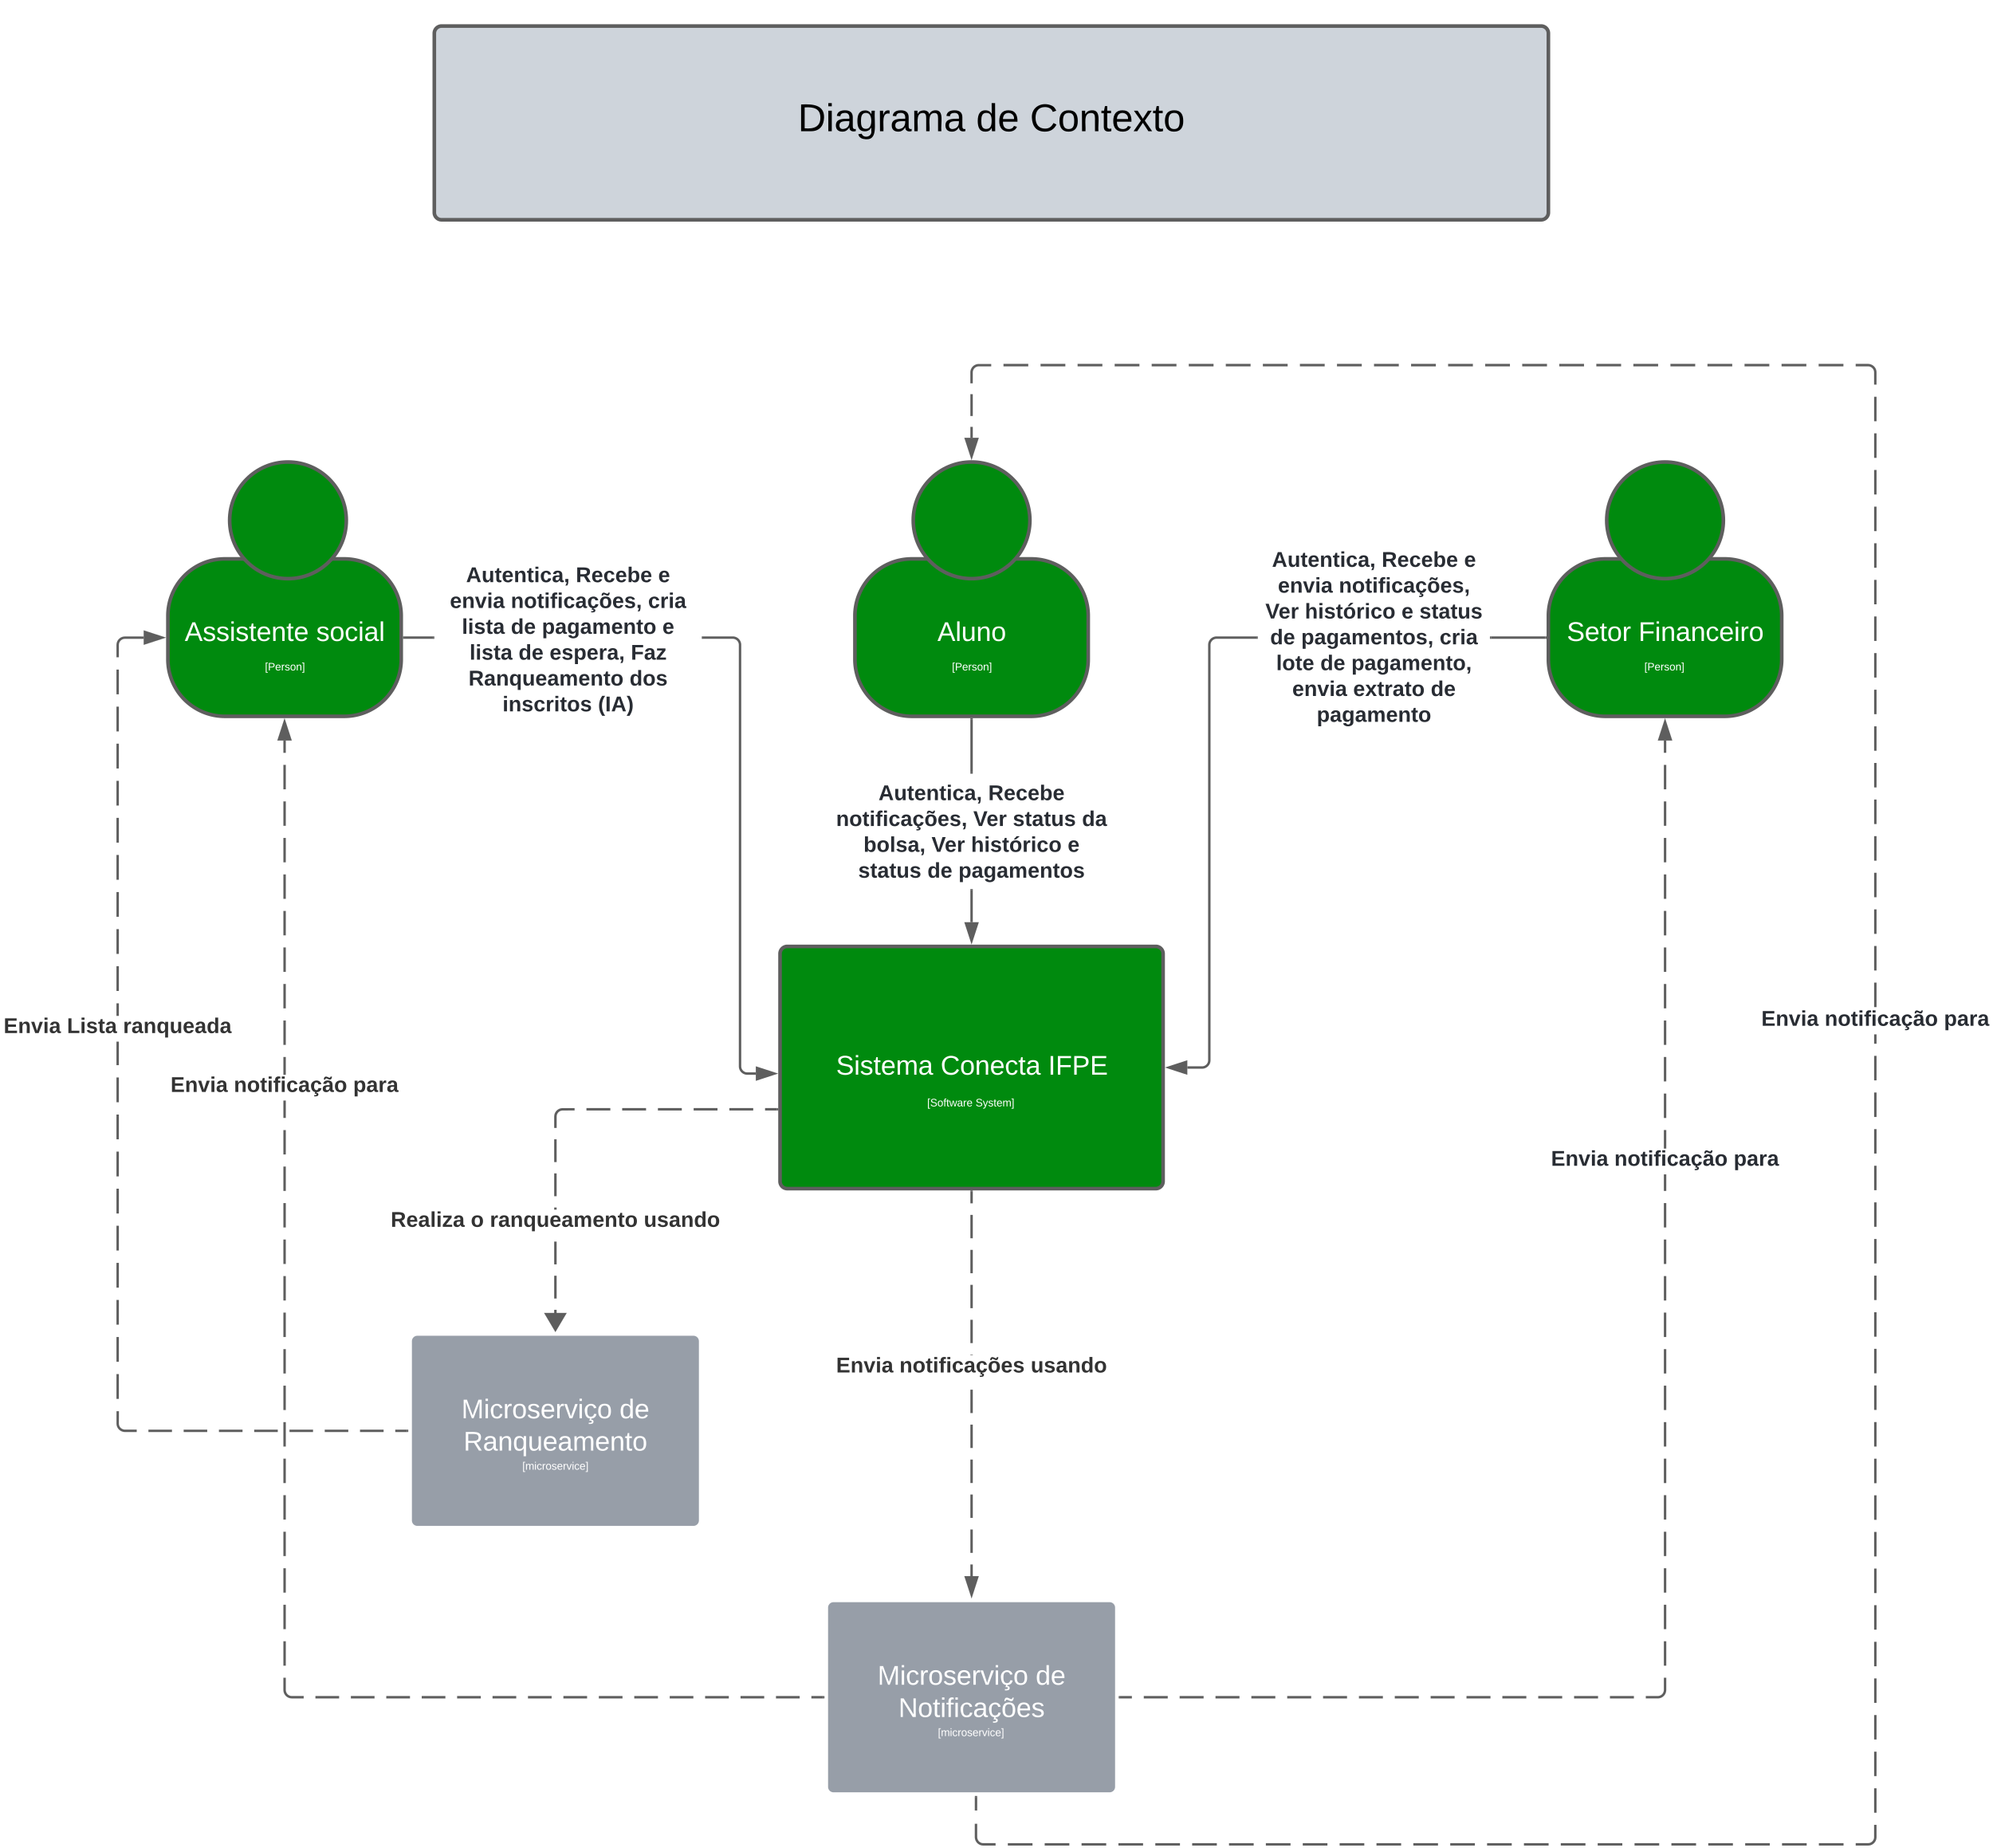 <svg xmlns="http://www.w3.org/2000/svg" xmlns:xlink="http://www.w3.org/1999/xlink" xmlns:lucid="lucid" width="1645.8" height="1526"><g transform="translate(1098.648 981.5)" lucid:page-tab-id="0_0"><path d="M-1500-1000H500v2000h-2000z" fill="#fff"/><path d="M-392.67-473a47 47 0 0 1 47-47H-247a47 47 0 0 1 47 47v36a47 47 0 0 1-47 47h-98.67a47 47 0 0 1-47-47z" stroke="#5e5e5e" stroke-width="3" fill="#008a0e"/><use xlink:href="#a" transform="matrix(1,0,0,1,-387.667,-515) translate(63.136 62.778)"/><path d="M-248.17-551.83c0 26.6-21.56 48.16-48.16 48.16-26.6 0-48.17-21.56-48.17-48.16 0-26.6 21.56-48.17 48.17-48.17 26.6 0 48.16 21.57 48.16 48.17z" stroke="#5e5e5e" stroke-width="3" fill="#008a0e"/><path d="M-296.33-246.33V-220" stroke="#5e5e5e" stroke-width="2" fill="none"/><path d="M-295.36-246.3h-1.95v-1.03h1.94z" stroke="#5e5e5e" stroke-width=".05" fill="#5e5e5e"/><path d="M-296.33-204.74l-4.64-14.26h9.27z" stroke="#5e5e5e" stroke-width="2" fill="#5e5e5e"/><path d="M-296.33-387.5v43.83" stroke="#5e5e5e" stroke-width="2" fill="none"/><path d="M-295.36-387.47h-1.95v-1.03h1.94zM-295.36-342.67h-1.95v-1.02h1.94z" stroke="#5e5e5e" stroke-width=".05" fill="#5e5e5e"/><path d="M-454.5-194a6 6 0 0 1 6-6h304.33a6 6 0 0 1 6 6V-6a6 6 0 0 1-6 6H-448.5a6 6 0 0 1-6-6z" stroke="#5e5e5e" stroke-width="3" fill="#008a0e"/><use xlink:href="#b" transform="matrix(1,0,0,1,-449.5,-195) translate(41.278 100.903)"/><use xlink:href="#c" transform="matrix(1,0,0,1,-449.5,-195) translate(127.574 100.903)"/><use xlink:href="#d" transform="matrix(1,0,0,1,-449.5,-195) translate(216.401 100.903)"/><path d="M-295.36 320h-1.95v-9.62h1.94zm0-19.24h-1.95V281.5h1.94zm0-28.87h-1.95v-19.25h1.94zm0-28.87h-1.95V223.8h1.94zm0-28.87h-1.95v-19.24h1.94zm0-28.86h-1.95v-19.24h1.94zm0-47.7h-1.95v-.4h1.94zm0-10.02h-1.95v-19.25h1.94zm0-28.87h-1.95V79.48h1.94zm0-28.85h-1.95V50.6h1.94zm0-28.86l-1.95-.02V21.75h1.94zm0-28.88h-1.95V2.5h1.94z" stroke="#5e5e5e" stroke-width=".05" fill="#5e5e5e"/><path d="M-295.36 2.53h-1.95V1.5h1.94z" fill="#5e5e5e"/><path stroke="#5e5e5e" stroke-width=".05" fill="#5e5e5e"/><path d="M-296.33 335.26l-4.64-14.26h9.27z" fill="#5e5e5e"/><path d="M-296.33 338.42l-5.98-18.4h11.94zm-3.3-16.45l3.3 10.14 3.3-10.13z" stroke="#5e5e5e" stroke-width=".05" fill="#5e5e5e"/><use xlink:href="#e" transform="matrix(1,0,0,1,-408.185,137.589) translate(0 14.222)"/><use xlink:href="#f" transform="matrix(1,0,0,1,-408.185,137.589) translate(52.296 14.222)"/><use xlink:href="#g" transform="matrix(1,0,0,1,-408.185,137.589) translate(160.691 14.222)"/><path d="M-416.33 346a6 6 0 0 1 6-6h228a6 6 0 0 1 6 6v148a6 6 0 0 1-6 6h-228a6 6 0 0 1-6-6z" stroke="#fff" stroke-width="3" fill="#979ea8"/><use xlink:href="#h" transform="matrix(1,0,0,1,-411.333,345) translate(37.377 64.653)"/><use xlink:href="#i" transform="matrix(1,0,0,1,-411.333,345) translate(167.932 64.653)"/><use xlink:href="#j" transform="matrix(1,0,0,1,-411.333,345) translate(54.599 91.319)"/><path d="M-324.5-434a6 6 0 0 1 6-6h44.33a6 6 0 0 1 6 6v8a6 6 0 0 1-6 6h-44.33a6 6 0 0 1-6-6z" stroke="#000" stroke-opacity="0" stroke-width="3" fill="#fff" fill-opacity="0"/><use xlink:href="#k" transform="matrix(1,0,0,1,-319.5,-435) translate(6.969 7.111)"/><use xlink:href="#l" transform="matrix(1,0,0,1,-319.5,-435) translate(23.5 17.778)"/><path d="M-454.5-74a6 6 0 0 1 6-6H-146a6 6 0 0 1 6 6v8a6 6 0 0 1-6 6h-302.5a6 6 0 0 1-6-6z" stroke="#000" stroke-opacity="0" stroke-width="3" fill="#fff" fill-opacity="0"/><use xlink:href="#m" transform="matrix(1,0,0,1,-449.5,-75) translate(116.488 7.111)"/><use xlink:href="#n" transform="matrix(1,0,0,1,-449.5,-75) translate(156.438 7.111)"/><use xlink:href="#l" transform="matrix(1,0,0,1,-449.5,-75) translate(152.5 17.778)"/><path d="M-960-473a47 47 0 0 1 47-47h98.67a47 47 0 0 1 47 47v36a47 47 0 0 1-47 47H-913a47 47 0 0 1-47-47z" stroke="#5e5e5e" stroke-width="3" fill="#008a0e"/><use xlink:href="#o" transform="matrix(1,0,0,1,-955,-515) translate(8.877 62.778)"/><use xlink:href="#p" transform="matrix(1,0,0,1,-955,-515) translate(117.457 62.778)"/><path d="M-812.67-551.83c0 26.6-21.56 48.16-48.16 48.16-26.6 0-48.17-21.56-48.17-48.16 0-26.6 21.57-48.17 48.17-48.17s48.16 21.57 48.16 48.17z" stroke="#5e5e5e" stroke-width="3" fill="#008a0e"/><path d="M-518.08-455h24.54a6 6 0 0 1 6 6v348a6 6 0 0 0 6 6h7.04" stroke="#5e5e5e" stroke-width="2" fill="none"/><path d="M-518.06-454.02h-1.02v-1.96h1.02z" stroke="#5e5e5e" stroke-width=".05" fill="#5e5e5e"/><path d="M-459.24-95l-14.26 4.64v-9.28z" stroke="#5e5e5e" stroke-width="2" fill="#5e5e5e"/><path d="M-764.83-455H-741" stroke="#5e5e5e" stroke-width="2" fill="none"/><path d="M-764.8-454.02h-1.03v-1.96h1.02zM-740-454.02h-1.03v-1.96h1.03z" stroke="#5e5e5e" stroke-width=".05" fill="#5e5e5e"/><path d="M-891.83-434a6 6 0 0 1 6-6h44.33a6 6 0 0 1 6 6v8a6 6 0 0 1-6 6h-44.33a6 6 0 0 1-6-6z" stroke="#000" stroke-opacity="0" stroke-width="3" fill="#fff" fill-opacity="0"/><use xlink:href="#q" transform="matrix(1,0,0,1,-886.833,-435) translate(6.969 7.111)"/><use xlink:href="#l" transform="matrix(1,0,0,1,-886.833,-435) translate(23.5 17.778)"/><path d="M-416.33-336.67a6 6 0 0 1 6-6h228a6 6 0 0 1 6 6v83.34a6 6 0 0 1-6 6h-228a6 6 0 0 1-6-6z" stroke="#000" stroke-opacity="0" stroke-width="3" fill="#fff" fill-opacity="0"/><use xlink:href="#r" transform="matrix(1,0,0,1,-411.333,-337.667) translate(38.136 16.91)"/><use xlink:href="#s" transform="matrix(1,0,0,1,-411.333,-337.667) translate(128.753 16.91)"/><use xlink:href="#t" transform="matrix(1,0,0,1,-411.333,-337.667) translate(3.123 38.243)"/><use xlink:href="#u" transform="matrix(1,0,0,1,-411.333,-337.667) translate(116.457 38.243)"/><use xlink:href="#v" transform="matrix(1,0,0,1,-411.333,-337.667) translate(149.049 38.243)"/><use xlink:href="#w" transform="matrix(1,0,0,1,-411.333,-337.667) translate(206.185 38.243)"/><use xlink:href="#x" transform="matrix(1,0,0,1,-411.333,-337.667) translate(25.765 59.576)"/><use xlink:href="#u" transform="matrix(1,0,0,1,-411.333,-337.667) translate(81.963 59.576)"/><use xlink:href="#y" transform="matrix(1,0,0,1,-411.333,-337.667) translate(114.556 59.576)"/><use xlink:href="#z" transform="matrix(1,0,0,1,-411.333,-337.667) translate(194.358 59.576)"/><use xlink:href="#v" transform="matrix(1,0,0,1,-411.333,-337.667) translate(21.395 80.91)"/><use xlink:href="#A" transform="matrix(1,0,0,1,-411.333,-337.667) translate(78.531 80.91)"/><use xlink:href="#B" transform="matrix(1,0,0,1,-411.333,-337.667) translate(104.16 80.91)"/><path d="M-740-514a6 6 0 0 1 6-6h208.92a6 6 0 0 1 6 6v118a6 6 0 0 1-6 6H-734a6 6 0 0 1-6-6z" stroke="#000" stroke-opacity="0" stroke-width="3" fill="#fff" fill-opacity="0"/><use xlink:href="#r" transform="matrix(1,0,0,1,-735,-515) translate(21.228 14.222)"/><use xlink:href="#C" transform="matrix(1,0,0,1,-735,-515) translate(111.846 14.222)"/><use xlink:href="#z" transform="matrix(1,0,0,1,-735,-515) translate(179.895 14.222)"/><use xlink:href="#D" transform="matrix(1,0,0,1,-735,-515) translate(7.87 35.556)"/><use xlink:href="#t" transform="matrix(1,0,0,1,-735,-515) translate(58.191 35.556)"/><use xlink:href="#E" transform="matrix(1,0,0,1,-735,-515) translate(171.525 35.556)"/><use xlink:href="#F" transform="matrix(1,0,0,1,-735,-515) translate(17.772 56.889)"/><use xlink:href="#A" transform="matrix(1,0,0,1,-735,-515) translate(58.216 56.889)"/><use xlink:href="#G" transform="matrix(1,0,0,1,-735,-515) translate(83.846 56.889)"/><use xlink:href="#z" transform="matrix(1,0,0,1,-735,-515) translate(183.352 56.889)"/><use xlink:href="#F" transform="matrix(1,0,0,1,-735,-515) translate(24.117 78.222)"/><use xlink:href="#A" transform="matrix(1,0,0,1,-735,-515) translate(64.562 78.222)"/><use xlink:href="#H" transform="matrix(1,0,0,1,-735,-515) translate(90.191 78.222)"/><use xlink:href="#I" transform="matrix(1,0,0,1,-735,-515) translate(157.302 78.222)"/><use xlink:href="#J" transform="matrix(1,0,0,1,-735,-515) translate(23.253 99.556)"/><use xlink:href="#K" transform="matrix(1,0,0,1,-735,-515) translate(156.241 99.556)"/><use xlink:href="#L" transform="matrix(1,0,0,1,-735,-515) translate(51.327 120.889)"/><use xlink:href="#M" transform="matrix(1,0,0,1,-735,-515) translate(130.191 120.889)"/><path d="M180-473a47 47 0 0 1 47-47h98.67a47 47 0 0 1 47 47v36a47 47 0 0 1-47 47H227a47 47 0 0 1-47-47z" stroke="#5e5e5e" stroke-width="3" fill="#008a0e"/><use xlink:href="#N" transform="matrix(1,0,0,1,185,-515) translate(10.173 62.778)"/><use xlink:href="#O" transform="matrix(1,0,0,1,185,-515) translate(69.37 62.778)"/><path d="M324.5-551.83c0 26.6-21.56 48.16-48.17 48.16-26.6 0-48.16-21.56-48.16-48.16 0-26.6 21.56-48.17 48.16-48.17 26.6 0 48.17 21.57 48.17 48.17z" stroke="#5e5e5e" stroke-width="3" fill="#008a0e"/><path d="M-61-455h-33a6 6 0 0 0-6 6v343a6 6 0 0 1-6 6h-12.17" stroke="#5e5e5e" stroke-width="2" fill="none"/><path d="M-60-454.02h-1.03v-1.96H-60z" stroke="#5e5e5e" stroke-width=".05" fill="#5e5e5e"/><path d="M-133.43-100l14.27-4.64v9.28z" stroke="#5e5e5e" stroke-width="2" fill="#5e5e5e"/><path d="M247.25-434a6 6 0 0 1 6-6h44.33a6 6 0 0 1 6 6v8a6 6 0 0 1-6 6h-44.33a6 6 0 0 1-6-6z" stroke="#000" stroke-opacity="0" stroke-width="3" fill="#fff" fill-opacity="0"/><use xlink:href="#P" transform="matrix(1,0,0,1,252.25,-435) translate(6.969 7.111)"/><use xlink:href="#Q" transform="matrix(1,0,0,1,252.25,-435) translate(23.5 17.778)"/><path d="M-60-526.67a6 6 0 0 1 6-6h179.75a6 6 0 0 1 6 6v143.34a6 6 0 0 1-6 6H-54a6 6 0 0 1-6-6z" stroke="#000" stroke-opacity="0" stroke-width="3" fill="#fff" fill-opacity="0"/><use xlink:href="#r" transform="matrix(1,0,0,1,-55,-527.667) translate(6.728 14.222)"/><use xlink:href="#C" transform="matrix(1,0,0,1,-55,-527.667) translate(97.346 14.222)"/><use xlink:href="#z" transform="matrix(1,0,0,1,-55,-527.667) translate(165.395 14.222)"/><use xlink:href="#D" transform="matrix(1,0,0,1,-55,-527.667) translate(11.642 35.556)"/><use xlink:href="#R" transform="matrix(1,0,0,1,-55,-527.667) translate(61.963 35.556)"/><use xlink:href="#u" transform="matrix(1,0,0,1,-55,-527.667) translate(1.296 56.889)"/><use xlink:href="#y" transform="matrix(1,0,0,1,-55,-527.667) translate(33.889 56.889)"/><use xlink:href="#S" transform="matrix(1,0,0,1,-55,-527.667) translate(113.691 56.889)"/><use xlink:href="#T" transform="matrix(1,0,0,1,-55,-527.667) translate(128.506 56.889)"/><use xlink:href="#A" transform="matrix(1,0,0,1,-55,-527.667) translate(5.222 78.222)"/><use xlink:href="#U" transform="matrix(1,0,0,1,-55,-527.667) translate(30.852 78.222)"/><use xlink:href="#E" transform="matrix(1,0,0,1,-55,-527.667) translate(145.173 78.222)"/><use xlink:href="#V" transform="matrix(1,0,0,1,-55,-527.667) translate(10.21 99.556)"/><use xlink:href="#A" transform="matrix(1,0,0,1,-55,-527.667) translate(46.654 99.556)"/><use xlink:href="#W" transform="matrix(1,0,0,1,-55,-527.667) translate(72.284 99.556)"/><use xlink:href="#D" transform="matrix(1,0,0,1,-55,-527.667) translate(23.469 120.889)"/><use xlink:href="#X" transform="matrix(1,0,0,1,-55,-527.667) translate(73.79 120.889)"/><use xlink:href="#Y" transform="matrix(1,0,0,1,-55,-527.667) translate(137.84 120.889)"/><use xlink:href="#Z" transform="matrix(1,0,0,1,-55,-527.667) translate(43.716 142.222)"/><path d="M-291.7 535.46l.07.83.2.75.3.73.4.67.5.6.6.5.68.43.73.3.77.18.82.06h10.1v1.96h-10.18l-1.06-.1-1.06-.24-1-.42-.95-.58-.83-.7-.7-.84-.58-.93-.42-1-.26-1.08-.08-1.06V524.5h1.95zm45.63 7h-20.3v-1.94h20.3zm30.44 0h-20.3v-1.94h20.3zm30.44 0h-20.28v-1.94h20.3zm30.46 0h-20.3v-1.94h20.3zm30.44 0h-20.3v-1.94h20.3zm30.45 0h-20.3v-1.94h20.3zm30.44 0h-20.3v-1.94h20.3zm30.44 0h-20.3v-1.94h20.3zm30.44 0h-20.3v-1.94h20.3zm30.45 0H7.63v-1.94h20.3zm30.44 0h-20.3v-1.94h20.3zm30.45 0h-20.3v-1.94h20.3zm30.44 0h-20.3v-1.94h20.3zm30.44 0h-20.3v-1.94h20.3zm30.45 0h-20.3v-1.94h20.3zm30.44 0h-20.3v-1.94h20.3zm30.44 0h-20.3v-1.94h20.3zm30.44 0h-20.3v-1.94h20.3zm30.45 0h-20.3v-1.94h20.3zm30.44 0h-20.3v-1.94h20.3zm30.44 0h-20.28v-1.94h20.3zm30.46 0h-20.3v-1.94h20.3zm30.44 0h-20.3v-1.94h20.3zm27.28-6.92l-.1 1.05-.24 1.06-.42 1-.58.94-.7.83-.84.72-.93.57-1 .42-1.08.25-1.06.08h-10.2v-1.96h10.12l.83-.06.75-.18.73-.3.67-.42.6-.5.5-.6.43-.68.3-.73.18-.76.06-.84v-10.04h1.96zm0-20.2h-1.96v-20.16h1.96zm-742.67-1.84h-1.94v-11h1.95zm742.67-28.4h-1.95v-20.15h1.96zm0-30.23h-1.95V434.7h1.96zm0-30.24h-1.95v-20.16h1.96zm0-30.24h-1.95v-20.17h1.96zm0-30.25h-1.95V344h1.96zm0-30.23h-1.95v-20.16h1.96zm0-30.24h-1.95v-20.16h1.96zm0-30.24h-1.95v-20.16h1.96zm0-30.24h-1.95v-20.15h1.96zm0-30.23h-1.95V192.8h1.96zm0-30.24h-1.95v-20.16h1.96zm0-30.24h-1.95v-20.17h1.96zm0-30.25h-1.95V102.1h1.96zm0-30.23h-1.95V71.86h1.96zm0-30.24h-1.95V41.62h1.96zm0-30.24h-1.95V11.38h1.96zm0-30.24h-1.95v-20.15h1.96zm0-30.23h-1.95V-49.1h1.96zm0-30.24h-1.95v-20.16h1.96zm0-30.24h-1.95v-20.17h1.96zm0-30.25h-1.95v-7.68h1.96zm0-30.23h-1.95v-20.16h1.96zm0-30.24h-1.95v-20.16h1.96zm0-30.24h-1.95v-20.16h1.96zm0-30.24h-1.95v-20.15h1.96zm0-30.23h-1.95V-291h1.96zm0-30.24h-1.95v-20.16h1.96zm0-30.24h-1.95v-20.17h1.96zm0-30.25h-1.95v-20.15h1.96zm0-30.23h-1.95v-20.16h1.96zm0-30.24h-1.95v-20.16h1.96zm0-30.24h-1.95v-20.16h1.96zm0-30.24h-1.95v-20.15h1.96zm0-30.23h-1.95v-20.16h1.96zm0-30.24h-1.95v-20.16h1.96zm0-30.24h-1.95v-20.17h1.96zm0-30.25h-1.95v-20.15h1.96zM-295.36-620h-1.95v-9h1.94zm746.34-13.68h-1.96v-20.16h1.96zM-295.37-638h-1.95v-18h1.94zm740.45-42.9l1.06.26 1 .42.94.58.83.7.7.84.6.93.4 1 .26 1.08.08 1.06v10.12h-1.96v-10.04l-.06-.83-.18-.75-.3-.73-.42-.67-.5-.6-.6-.5-.68-.43-.73-.3-.76-.18-.84-.06H433.8V-681h10.24zM-280.14-679h-10.17l-.82.06-.76.18-.73.3-.7.42-.58.5-.52.6-.4.68-.3.73-.2.76-.06.84v8.96h-1.95v-9.04l.07-1.05.26-1.06.42-1 .57-.94.7-.83.84-.72.94-.57 1-.42 1.07-.25 1.06-.08h10.24zm703.73 0h-20.4V-681h20.4zm-30.6 0h-20.4V-681H393zm-30.6 0H342V-681h20.4zm-30.6 0h-20.4V-681h20.4zm-30.6 0h-20.38V-681h20.4zm-30.58 0h-20.4V-681h20.4zm-30.6 0h-20.4V-681h20.4zm-30.6 0h-20.4V-681h20.4zm-30.6 0h-20.4V-681h20.4zm-30.6 0h-20.4V-681h20.4zm-30.6 0h-20.4V-681h20.4zm-30.6 0h-20.4V-681h20.4zm-30.58 0h-20.4V-681h20.4zm-30.6 0H5.44V-681h20.4zm-30.6 0h-20.4V-681h20.4zm-30.6 0h-20.4V-681h20.4zm-30.6 0h-20.4V-681h20.4zm-30.6 0h-20.4V-681h20.4zm-30.6 0h-20.4V-681h20.4zm-30.6 0h-20.38V-681h20.4zm-30.58 0h-20.4V-681h20.4zm-30.6 0h-20.4V-681h20.4zm-30.6 0h-20.4V-681h20.4z" stroke="#5e5e5e" stroke-width=".05" fill="#5e5e5e"/><path d="M-291.7 502.53h-1.94v-1.03h1.95z" fill="#5e5e5e"/><path stroke="#5e5e5e" stroke-width=".05" fill="#5e5e5e"/><path d="M-296.33-604.74l-4.64-14.26h9.27z" fill="#5e5e5e"/><path d="M-296.33-601.58l-5.98-18.4h11.94zm-3.3-16.45l3.3 10.14 3.3-10.13z" stroke="#5e5e5e" stroke-width=".05" fill="#5e5e5e"/><g><use xlink:href="#aa" transform="matrix(1,0,0,1,355.852,-148.667) translate(0 14.222)"/><use xlink:href="#ab" transform="matrix(1,0,0,1,355.852,-148.667) translate(52.296 14.222)"/><use xlink:href="#ac" transform="matrix(1,0,0,1,355.852,-148.667) translate(150.815 14.222)"/></g><path d="M-163.96 420.98h-9.87v-1.96h9.87zm29.6 0h-19.73v-1.96h19.75zm29.62 0h-19.74v-1.96h19.74zm29.6 0h-19.73v-1.96h19.74zm29.62 0h-19.74v-1.96h19.74zm29.6 0h-19.73v-1.96h19.74zm29.62 0H-6.04v-1.96H13.7zm29.6 0H23.58v-1.96H43.3zm29.63 0H53.18v-1.96h19.75zm29.6 0H82.8v-1.96h19.74zm29.62 0H112.4v-1.96h19.75zm29.6 0h-19.73v-1.96h19.74zm29.62 0h-19.74v-1.96h19.74zm29.6 0h-19.73v-1.96h19.74zm29.62 0h-19.75v-1.96h19.74zm26.7-6.94l-.07 1.05-.26 1.06-.42 1-.57.94-.7.83-.84.7-.94.6-1 .4-1.07.26-1.06.08h-9.9v-1.96h9.82l.82-.06.76-.18.73-.3.7-.42.58-.5.52-.6.4-.68.3-.73.2-.76.06-.84v-10h1.95zm0-20.14h-1.94v-20.1h1.95zm0-30.16h-1.94v-20.1h1.95zm0-30.15h-1.94v-20.1h1.95zm0-30.16h-1.94v-20.1h1.95zm0-30.16h-1.94v-20.1h1.95zm0-30.15h-1.94v-20.1h1.95zm0-30.16h-1.94v-20.1h1.95zm0-30.15h-1.94v-20.1h1.95zm0-30.15h-1.94v-20.1h1.95zm0-30.16h-1.94v-20.1h1.95zm0-30.14h-1.94v-20.1h1.95zm0-30.15h-1.94V42.1h1.95zm0-30.15h-1.94v-20.1h1.95zm0-30.15h-1.94v-13.67h1.95zm0-35h-1.94v-15.26h1.95zm0-25.3h-1.94v-20.1h1.95zm0-30.16h-1.94v-20.1h1.95zm0-30.16h-1.94v-20.1h1.95zm0-30.15h-1.94v-20.1h1.95zm0-30.15h-1.94v-20.1h1.95zm0-30.16h-1.94v-20.1h1.95zm0-30.15h-1.94v-20.1h1.95zm0-30.16h-1.94v-20.1h1.95zm0-30.14h-1.94v-20.1h1.95zm0-30.15h-1.94v-20.1h1.95zm0-30.15h-1.94V-370h1.95z" stroke="#5e5e5e" stroke-width=".05" fill="#5e5e5e"/><path d="M-173.8 420.98h-1.03v-1.96h1.02z" fill="#5e5e5e"/><path stroke="#5e5e5e" stroke-width=".05" fill="#5e5e5e"/><path d="M280.97-371h-9.27l4.63-14.26z" fill="#5e5e5e"/><path d="M282.3-370.02h-11.94l5.97-18.4zm-9.26-1.95h6.6l-3.3-10.14z" stroke="#5e5e5e" stroke-width=".05" fill="#5e5e5e"/><g><use xlink:href="#aa" transform="matrix(1,0,0,1,182.185,-33.103) translate(0 14.222)"/><use xlink:href="#ab" transform="matrix(1,0,0,1,182.185,-33.103) translate(52.296 14.222)"/><use xlink:href="#ac" transform="matrix(1,0,0,1,182.185,-33.103) translate(150.815 14.222)"/></g><path d="M-418.83 420.98h-9.75v-1.96h9.75zm-19.5 0h-19.5v-1.96h19.5zm-29.26 0h-19.5v-1.96h19.5zm-29.25 0h-19.5v-1.96h19.5zm-29.25 0h-19.5v-1.96h19.5zm-29.26 0h-19.5v-1.96h19.5zm-29.25 0h-19.52v-1.96h19.5zm-29.27 0h-19.5v-1.96h19.5zm-29.26 0h-19.5v-1.96h19.5zm-29.25 0h-19.5v-1.96h19.5zm-29.26 0h-19.5v-1.96h19.5zm-29.25 0h-19.5v-1.96h19.5zm-29.25 0h-19.5v-1.96h19.5zm-29.25 0h-19.5v-1.96h19.5zm-29.26 0h-19.5v-1.96h19.5zm-44.03-7.02l.07.83.2.75.3.73.4.67.5.6.6.5.68.43.73.3.77.18.82.06h9.72v1.96h-9.8l-1.06-.1-1.06-.24-1-.42-.95-.58-.83-.7-.7-.84-.58-.93-.42-1-.26-1.08-.08-1.06v-10.1h1.95zm0-20.06h-1.94v-20.1h1.95zm0-30.16h-1.94v-20.1h1.95zm0-30.15h-1.94v-20.1h1.95zm0-30.16h-1.94v-20.1h1.95zm0-30.16h-1.94v-20.1h1.95zm0-30.15h-1.94v-20.1h1.95zm0-30.16h-1.94v-20.1h1.95zm0-30.15h-1.94v-20.1h1.95zm0-30.15h-1.94v-20.1h1.95zm0-30.16h-1.94v-20.1h1.95zm0-30.14h-1.94v-20.1h1.95zm0-30.15h-1.94V42.1h1.95zm0-30.15h-1.94v-20.1h1.95zm0-30.15h-1.94v-20.1h1.95zm0-30.15h-1.94v-20.1h1.95zm0-30.16h-1.94v-14.3h1.95zm0-35.65h-1.94v-14.62h1.95zm0-24.67h-1.94v-20.1h1.95zm0-30.15h-1.94v-20.1h1.95zm0-30.15h-1.94v-20.1h1.95zm0-30.16h-1.94v-20.1h1.95zm0-30.15h-1.94v-20.1h1.95zm0-30.16h-1.94v-20.1h1.95zm0-30.14h-1.94v-20.1h1.95zm0-30.15h-1.94v-20.1h1.95zm0-30.15h-1.94V-370h1.95z" stroke="#5e5e5e" stroke-width=".05" fill="#5e5e5e"/><path d="M-417.83 420.98h-1.03v-1.96h1.03z" fill="#5e5e5e"/><path stroke="#5e5e5e" stroke-width=".05" fill="#5e5e5e"/><path d="M-859.03-371h-9.27l4.63-14.26z" fill="#5e5e5e"/><path d="M-857.7-370.02h-11.94l5.97-18.4zm-9.26-1.95h6.6l-3.3-10.14z" stroke="#5e5e5e" stroke-width=".05" fill="#5e5e5e"/><g><use xlink:href="#e" transform="matrix(1,0,0,1,-957.815,-94.045) translate(0 14.222)"/><use xlink:href="#ad" transform="matrix(1,0,0,1,-957.815,-94.045) translate(52.296 14.222)"/><use xlink:href="#ae" transform="matrix(1,0,0,1,-957.815,-94.045) translate(150.815 14.222)"/></g><path d="M177.5-455h-44.75" stroke="#5e5e5e" stroke-width="2" fill="none"/><path d="M178.5-454.02h-1.03v-1.96h1.03zM132.78-454.02h-1.03v-1.96h1.03z" stroke="#5e5e5e" stroke-width=".05" fill="#5e5e5e"/><path d="M-760 126a6 6 0 0 1 6-6h228a6 6 0 0 1 6 6v148a6 6 0 0 1-6 6h-228a6 6 0 0 1-6-6z" stroke="#fff" stroke-width="3" fill="#979ea8"/><g><use xlink:href="#h" transform="matrix(1,0,0,1,-755,125) translate(37.377 64.653)"/><use xlink:href="#i" transform="matrix(1,0,0,1,-755,125) translate(167.932 64.653)"/><use xlink:href="#af" transform="matrix(1,0,0,1,-755,125) translate(39.136 91.319)"/></g><path d="M-639.02 109.5H-641v-9.38h1.96zm0-18.77H-641V71.95h1.96zm0-28.17H-641V43.78h1.96zm0-45.23H-641v-1.7l1.96-.02zm0-11.1H-641v-18.78h1.96zm0-28.17H-641v-18.78h1.96zm14.85-42.6l-9.8.02-.82.06-.75.18-.73.3-.67.42-.6.5-.5.6-.43.68-.3.73-.18.76-.06.84v9.35H-641v-9.44l.1-1.05.24-1.06.42-1 .58-.94.7-.83.84-.7.93-.6 1-.4 1.08-.26 1.06-.07h9.87zm29.5.02h-19.66v-1.95h19.66zm29.5 0h-19.66v-1.95h19.66zm29.5 0h-19.66v-1.95h19.66zm29.5 0h-19.66v-1.95h19.66zm29.5 0h-19.66v-1.95h19.66zm19.67 0h-9.83v-1.95h9.83z" stroke="#5e5e5e" stroke-width=".05" fill="#5e5e5e"/><path d="M-640 116.54l-7.64-12.92h15.28z" fill="#5e5e5e"/><path d="M-640 118.45l-9.35-15.8h18.7zm-5.93-13.85l5.93 10.02 5.93-10.02z" stroke="#5e5e5e" stroke-width=".05" fill="#5e5e5e"/><path d="M-456-64.53h-1.03v-1.94h1.03z" fill="#5e5e5e"/><path stroke="#5e5e5e" stroke-width=".05" fill="#5e5e5e"/><g><use xlink:href="#ag" transform="matrix(1,0,0,1,-776,17.333) translate(0 14.222)"/><use xlink:href="#ah" transform="matrix(1,0,0,1,-776,17.333) translate(66.123 14.222)"/><use xlink:href="#ai" transform="matrix(1,0,0,1,-776,17.333) translate(81.877 14.222)"/><use xlink:href="#g" transform="matrix(1,0,0,1,-776,17.333) translate(208.988 14.222)"/></g><path d="M-762.5 200.97h-9.7v-1.94h9.7zm-19.42 0h-19.4v-1.94h19.4zm-29.12 0h-19.42v-1.94h19.42zm-29.13 0h-19.4v-1.94h19.4zm-29.12 0h-19.4v-1.94h19.4zm-29.12 0h-19.4v-1.94h19.4zm-29.12 0h-19.42v-1.94h19.42zm-29.13 0h-19.4v-1.94h19.4zm-43.86-7l.07.82.18.75.3.73.42.67.5.6.6.5.68.42.73.3.76.2.84.06h9.67v1.94h-9.74l-1.05-.08-1.06-.26-1-.42-.94-.57-.83-.72-.72-.83-.57-.93-.42-1-.25-1.08-.08-1.06V183.8h1.96zm0-20.38h-1.95v-20.42h1.96zm0-30.63h-1.95v-20.4h1.96zm0-30.62h-1.95v-20.4h1.96zm0-30.62h-1.95v-20.4h1.96zm0-30.62h-1.95V30.7h1.96zm0-30.6h-1.95V.07h1.96zm0-30.63h-1.95v-20.4h1.96zm0-30.62h-1.95v-20.4h1.96zm0-30.6l-1.95-.02v-20.4h1.96zm0-30.63h-1.95v-19.35h1.96zm0-40.7h-1.95V-153h1.96zm0-20.54h-1.95v-20.4h1.96zm0-30.62h-1.95v-20.4h1.96zm0-30.62h-1.95v-20.4h1.96zm0-30.62h-1.95v-20.4h1.96zm0-30.62h-1.95v-20.4h1.96zm0-30.62h-1.95v-20.4h1.96zm0-30.62h-1.95v-20.4h1.96zm0-30.62h-1.95v-20.4h1.96zm0-30.62h-1.95v-20.4h1.96zM-980-454h-15.46l-.83.06-.75.18-.73.3-.67.42-.6.5-.5.6-.43.68-.3.73-.18.76-.06.84v10.17h-1.96v-10.24l.1-1.05.24-1.06.42-1 .58-.94.7-.83.84-.7.93-.6 1-.4 1.08-.26 1.06-.08H-980z" stroke="#5e5e5e" stroke-width=".05" fill="#5e5e5e"/><path d="M-761.5 200.97h-1.03v-1.94h1.03z" fill="#5e5e5e"/><path stroke="#5e5e5e" stroke-width=".05" fill="#5e5e5e"/><path d="M-964.74-455l-14.26 4.63v-9.26z" fill="#5e5e5e"/><path d="M-961.58-455l-18.4 5.98v-11.96zm-16.45 3.3l10.14-3.3-10.13-3.3z" stroke="#5e5e5e" stroke-width=".05" fill="#5e5e5e"/><g><use xlink:href="#aj" transform="matrix(1,0,0,1,-1095.648,-142.667) translate(0 14.222)"/><use xlink:href="#ak" transform="matrix(1,0,0,1,-1095.648,-142.667) translate(52.296 14.222)"/><use xlink:href="#al" transform="matrix(1,0,0,1,-1095.648,-142.667) translate(98.617 14.222)"/></g><path d="M-760 226a6 6 0 0 1 6-6h227.08a6 6 0 0 1 6 6v8a6 6 0 0 1-6 6H-754a6 6 0 0 1-6-6z" stroke="#000" stroke-opacity="0" stroke-width="3" fill="#fff" fill-opacity="0"/><g><use xlink:href="#am" transform="matrix(1,0,0,1,-755,225) translate(87.654 7.111)"/><use xlink:href="#l" transform="matrix(1,0,0,1,-755,225) translate(115 17.778)"/></g><path d="M-416.8 446a6 6 0 0 1 6-6h227.1a6 6 0 0 1 6 6v8a6 6 0 0 1-6 6h-227.1a6 6 0 0 1-6-6z" stroke="#000" stroke-opacity="0" stroke-width="3" fill="#fff" fill-opacity="0"/><g><use xlink:href="#am" transform="matrix(1,0,0,1,-411.792,445) translate(87.654 7.111)"/><use xlink:href="#l" transform="matrix(1,0,0,1,-411.792,445) translate(115 17.778)"/></g><path d="M-740-954a6 6 0 0 1 6-6h908a6 6 0 0 1 6 6v148a6 6 0 0 1-6 6h-908a6 6 0 0 1-6-6z" stroke="#5e5e5e" stroke-width="3" fill="#ced4db"/><g><use xlink:href="#an" transform="matrix(1,0,0,1,-735,-955) translate(295.222 81.85)"/><use xlink:href="#ao" transform="matrix(1,0,0,1,-735,-955) translate(442.422 81.85)"/><use xlink:href="#ap" transform="matrix(1,0,0,1,-735,-955) translate(486.867 81.85)"/></g><defs><path fill="#fff" d="M205 0l-28-72H64L36 0H1l101-248h38L239 0h-34zm-38-99l-47-123c-12 45-31 82-46 123h93" id="aq"/><path fill="#fff" d="M24 0v-261h32V0H24" id="ar"/><path fill="#fff" d="M84 4C-5 8 30-112 23-190h32v120c0 31 7 50 39 49 72-2 45-101 50-169h31l1 190h-30c-1-10 1-25-2-33-11 22-28 36-60 37" id="as"/><path fill="#fff" d="M117-194c89-4 53 116 60 194h-32v-121c0-31-8-49-39-48C34-167 62-67 57 0H25l-1-190h30c1 10-1 24 2 32 11-22 29-35 61-36" id="at"/><path fill="#fff" d="M100-194c62-1 85 37 85 99 1 63-27 99-86 99S16-35 15-95c0-66 28-99 85-99zM99-20c44 1 53-31 53-75 0-43-8-75-51-75s-53 32-53 75 10 74 51 75" id="au"/><g id="a"><use transform="matrix(0.062,0,0,0.062,0,0)" xlink:href="#aq"/><use transform="matrix(0.062,0,0,0.062,14.815,0)" xlink:href="#ar"/><use transform="matrix(0.062,0,0,0.062,19.691,0)" xlink:href="#as"/><use transform="matrix(0.062,0,0,0.062,32.037,0)" xlink:href="#at"/><use transform="matrix(0.062,0,0,0.062,44.383,0)" xlink:href="#au"/></g><path fill="#fff" d="M185-189c-5-48-123-54-124 2 14 75 158 14 163 119 3 78-121 87-175 55-17-10-28-26-33-46l33-7c5 56 141 63 141-1 0-78-155-14-162-118-5-82 145-84 179-34 5 7 8 16 11 25" id="av"/><path fill="#fff" d="M24-231v-30h32v30H24zM24 0v-190h32V0H24" id="aw"/><path fill="#fff" d="M135-143c-3-34-86-38-87 0 15 53 115 12 119 90S17 21 10-45l28-5c4 36 97 45 98 0-10-56-113-15-118-90-4-57 82-63 122-42 12 7 21 19 24 35" id="ax"/><path fill="#fff" d="M59-47c-2 24 18 29 38 22v24C64 9 27 4 27-40v-127H5v-23h24l9-43h21v43h35v23H59v120" id="ay"/><path fill="#fff" d="M100-194c63 0 86 42 84 106H49c0 40 14 67 53 68 26 1 43-12 49-29l28 8c-11 28-37 45-77 45C44 4 14-33 15-96c1-61 26-98 85-98zm52 81c6-60-76-77-97-28-3 7-6 17-6 28h103" id="az"/><path fill="#fff" d="M210-169c-67 3-38 105-44 169h-31v-121c0-29-5-50-35-48C34-165 62-65 56 0H25l-1-190h30c1 10-1 24 2 32 10-44 99-50 107 0 11-21 27-35 58-36 85-2 47 119 55 194h-31v-121c0-29-5-49-35-48" id="aA"/><path fill="#fff" d="M141-36C126-15 110 5 73 4 37 3 15-17 15-53c-1-64 63-63 125-63 3-35-9-54-41-54-24 1-41 7-42 31l-33-3c5-37 33-52 76-52 45 0 72 20 72 64v82c-1 20 7 32 28 27v20c-31 9-61-2-59-35zM48-53c0 20 12 33 32 33 41-3 63-29 60-74-43 2-92-5-92 41" id="aB"/><g id="b"><use transform="matrix(0.062,0,0,0.062,0,0)" xlink:href="#av"/><use transform="matrix(0.062,0,0,0.062,14.815,0)" xlink:href="#aw"/><use transform="matrix(0.062,0,0,0.062,19.691,0)" xlink:href="#ax"/><use transform="matrix(0.062,0,0,0.062,30.802,0)" xlink:href="#ay"/><use transform="matrix(0.062,0,0,0.062,36.975,0)" xlink:href="#az"/><use transform="matrix(0.062,0,0,0.062,49.321,0)" xlink:href="#aA"/><use transform="matrix(0.062,0,0,0.062,67.778,0)" xlink:href="#aB"/></g><path fill="#fff" d="M212-179c-10-28-35-45-73-45-59 0-87 40-87 99 0 60 29 101 89 101 43 0 62-24 78-52l27 14C228-24 195 4 139 4 59 4 22-46 18-125c-6-104 99-153 187-111 19 9 31 26 39 46" id="aC"/><path fill="#fff" d="M96-169c-40 0-48 33-48 73s9 75 48 75c24 0 41-14 43-38l32 2c-6 37-31 61-74 61-59 0-76-41-82-99-10-93 101-131 147-64 4 7 5 14 7 22l-32 3c-4-21-16-35-41-35" id="aD"/><g id="c"><use transform="matrix(0.062,0,0,0.062,0,0)" xlink:href="#aC"/><use transform="matrix(0.062,0,0,0.062,15.988,0)" xlink:href="#au"/><use transform="matrix(0.062,0,0,0.062,28.333,0)" xlink:href="#at"/><use transform="matrix(0.062,0,0,0.062,40.679,0)" xlink:href="#az"/><use transform="matrix(0.062,0,0,0.062,53.025,0)" xlink:href="#aD"/><use transform="matrix(0.062,0,0,0.062,64.136,0)" xlink:href="#ay"/><use transform="matrix(0.062,0,0,0.062,70.309,0)" xlink:href="#aB"/></g><path fill="#fff" d="M33 0v-248h34V0H33" id="aE"/><path fill="#fff" d="M63-220v92h138v28H63V0H30v-248h175v28H63" id="aF"/><path fill="#fff" d="M30-248c87 1 191-15 191 75 0 78-77 80-158 76V0H30v-248zm33 125c57 0 124 11 124-50 0-59-68-47-124-48v98" id="aG"/><path fill="#fff" d="M30 0v-248h187v28H63v79h144v27H63v87h162V0H30" id="aH"/><g id="d"><use transform="matrix(0.062,0,0,0.062,0,0)" xlink:href="#aE"/><use transform="matrix(0.062,0,0,0.062,6.173,0)" xlink:href="#aF"/><use transform="matrix(0.062,0,0,0.062,19.691,0)" xlink:href="#aG"/><use transform="matrix(0.062,0,0,0.062,34.506,0)" xlink:href="#aH"/></g><path fill="#333" d="M24 0v-248h195v40H76v63h132v40H76v65h150V0H24" id="aI"/><path fill="#333" d="M135-194c87-1 58 113 63 194h-50c-7-57 23-157-34-157-59 0-34 97-39 157H25l-1-190h47c2 12-1 28 3 38 12-26 28-41 61-42" id="aJ"/><path fill="#333" d="M128 0H69L1-190h53L99-40l48-150h52" id="aK"/><path fill="#333" d="M25-224v-37h50v37H25zM25 0v-190h50V0H25" id="aL"/><path fill="#333" d="M133-34C117-15 103 5 69 4 32 3 11-16 11-54c-1-60 55-63 116-61 1-26-3-47-28-47-18 1-26 9-28 27l-52-2c7-38 36-58 82-57s74 22 75 68l1 82c-1 14 12 18 25 15v27c-30 8-71 5-69-32zm-48 3c29 0 43-24 42-57-32 0-66-3-65 30 0 17 8 27 23 27" id="aM"/><g id="e"><use transform="matrix(0.049,0,0,0.049,0,0)" xlink:href="#aI"/><use transform="matrix(0.049,0,0,0.049,11.852,0)" xlink:href="#aJ"/><use transform="matrix(0.049,0,0,0.049,22.667,0)" xlink:href="#aK"/><use transform="matrix(0.049,0,0,0.049,32.543,0)" xlink:href="#aL"/><use transform="matrix(0.049,0,0,0.049,37.481,0)" xlink:href="#aM"/></g><path fill="#333" d="M110-194c64 0 96 36 96 99 0 64-35 99-97 99-61 0-95-36-95-99 0-62 34-99 96-99zm-1 164c35 0 45-28 45-65 0-40-10-65-43-65-34 0-45 26-45 65 0 36 10 65 43 65" id="aN"/><path fill="#333" d="M115-3C79 11 28 4 28-45v-112H4v-33h27l15-45h31v45h36v33H77v99c-1 23 16 31 38 25v30" id="aO"/><path fill="#333" d="M121-226c-27-7-43 5-38 36h38v33H83V0H34v-157H6v-33h28c-9-59 32-81 87-68v32" id="aP"/><path fill="#333" d="M190-63c-7 42-38 67-86 67-59 0-84-38-90-98-12-110 154-137 174-36l-49 2c-2-19-15-32-35-32-30 0-35 28-38 64-6 74 65 87 74 30" id="aQ"/><path fill="#333" d="M190-63c-7 42-38 67-86 67-59 0-84-38-90-98-12-110 154-137 174-36l-49 2c-2-19-15-32-35-32-30 0-35 28-38 64-6 74 65 87 74 30zm-84 77c20 1 33 9 33 27 0 32-36 36-71 33V53c15 1 39 4 39-11 0-13-16-12-31-12L87 0h25" id="aR"/><path fill="#333" d="M110-194c64 0 96 36 96 99 0 64-35 99-97 99-61 0-95-36-95-99 0-62 34-99 96-99zm-1 164c35 0 45-28 45-65 0-40-10-65-43-65-34 0-45 26-45 65 0 36 10 65 43 65zm70-229c-2 27-9 52-40 51-27-1-66-46-73 0H42c0-29 9-51 39-51 28 0 66 44 74 0h24" id="aS"/><path fill="#333" d="M185-48c-13 30-37 53-82 52C43 2 14-33 14-96s30-98 90-98c62 0 83 45 84 108H66c0 31 8 55 39 56 18 0 30-7 34-22zm-45-69c5-46-57-63-70-21-2 6-4 13-4 21h74" id="aT"/><path fill="#333" d="M137-138c1-29-70-34-71-4 15 46 118 7 119 86 1 83-164 76-172 9l43-7c4 19 20 25 44 25 33 8 57-30 24-41C81-84 22-81 20-136c-2-80 154-74 161-7" id="aU"/><g id="f"><use transform="matrix(0.049,0,0,0.049,0,0)" xlink:href="#aJ"/><use transform="matrix(0.049,0,0,0.049,10.815,0)" xlink:href="#aN"/><use transform="matrix(0.049,0,0,0.049,21.63,0)" xlink:href="#aO"/><use transform="matrix(0.049,0,0,0.049,27.506,0)" xlink:href="#aL"/><use transform="matrix(0.049,0,0,0.049,32.444,0)" xlink:href="#aP"/><use transform="matrix(0.049,0,0,0.049,38.321,0)" xlink:href="#aL"/><use transform="matrix(0.049,0,0,0.049,43.259,0)" xlink:href="#aQ"/><use transform="matrix(0.049,0,0,0.049,53.136,0)" xlink:href="#aM"/><use transform="matrix(0.049,0,0,0.049,63.012,0)" xlink:href="#aR"/><use transform="matrix(0.049,0,0,0.049,72.889,0)" xlink:href="#aS"/><use transform="matrix(0.049,0,0,0.049,83.704,0)" xlink:href="#aT"/><use transform="matrix(0.049,0,0,0.049,93.58,0)" xlink:href="#aU"/></g><path fill="#333" d="M85 4C-2 5 27-109 22-190h50c7 57-23 150 33 157 60-5 35-97 40-157h50l1 190h-47c-2-12 1-28-3-38-12 25-28 42-61 42" id="aV"/><path fill="#333" d="M88-194c31-1 46 15 58 34l-1-101h50l1 261h-48c-2-10 0-23-3-31C134-8 116 4 84 4 32 4 16-41 15-95c0-56 19-97 73-99zm17 164c33 0 40-30 41-66 1-37-9-64-41-64s-38 30-39 65c0 43 13 65 39 65" id="aW"/><g id="g"><use transform="matrix(0.049,0,0,0.049,0,0)" xlink:href="#aV"/><use transform="matrix(0.049,0,0,0.049,10.815,0)" xlink:href="#aU"/><use transform="matrix(0.049,0,0,0.049,20.691,0)" xlink:href="#aM"/><use transform="matrix(0.049,0,0,0.049,30.568,0)" xlink:href="#aJ"/><use transform="matrix(0.049,0,0,0.049,41.383,0)" xlink:href="#aW"/><use transform="matrix(0.049,0,0,0.049,52.198,0)" xlink:href="#aN"/></g><path fill="#fff" d="M240 0l2-218c-23 76-54 145-80 218h-23L58-218 59 0H30v-248h44l77 211c21-75 51-140 76-211h43V0h-30" id="aX"/><path fill="#fff" d="M114-163C36-179 61-72 57 0H25l-1-190h30c1 12-1 29 2 39 6-27 23-49 58-41v29" id="aY"/><path fill="#fff" d="M108 0H70L1-190h34L89-25l56-165h34" id="aZ"/><path fill="#fff" d="M96-169c-40 0-48 33-48 73s9 75 48 75c24 0 41-14 43-38l32 2c-6 37-31 61-74 61-59 0-76-41-82-99-10-93 101-131 147-64 4 7 5 14 7 22l-32 3c-4-21-16-35-41-35zm3 187c19-1 33 8 33 26 0 31-30 33-64 32V58c18 2 39 4 41-13 1-15-18-13-34-13L87 0h19" id="ba"/><g id="h"><use transform="matrix(0.062,0,0,0.062,0,0)" xlink:href="#aX"/><use transform="matrix(0.062,0,0,0.062,18.457,0)" xlink:href="#aw"/><use transform="matrix(0.062,0,0,0.062,23.333,0)" xlink:href="#aD"/><use transform="matrix(0.062,0,0,0.062,34.444,0)" xlink:href="#aY"/><use transform="matrix(0.062,0,0,0.062,41.79,0)" xlink:href="#au"/><use transform="matrix(0.062,0,0,0.062,54.136,0)" xlink:href="#ax"/><use transform="matrix(0.062,0,0,0.062,65.247,0)" xlink:href="#az"/><use transform="matrix(0.062,0,0,0.062,77.593,0)" xlink:href="#aY"/><use transform="matrix(0.062,0,0,0.062,84.938,0)" xlink:href="#aZ"/><use transform="matrix(0.062,0,0,0.062,96.049,0)" xlink:href="#aw"/><use transform="matrix(0.062,0,0,0.062,100.926,0)" xlink:href="#ba"/><use transform="matrix(0.062,0,0,0.062,112.037,0)" xlink:href="#au"/></g><path fill="#fff" d="M85-194c31 0 48 13 60 33l-1-100h32l1 261h-30c-2-10 0-23-3-31C134-8 116 4 85 4 32 4 16-35 15-94c0-66 23-100 70-100zm9 24c-40 0-46 34-46 75 0 40 6 74 45 74 42 0 51-32 51-76 0-42-9-74-50-73" id="bb"/><g id="i"><use transform="matrix(0.062,0,0,0.062,0,0)" xlink:href="#bb"/><use transform="matrix(0.062,0,0,0.062,12.346,0)" xlink:href="#az"/></g><path fill="#fff" d="M190 0L58-211 59 0H30v-248h39L202-35l-2-213h31V0h-41" id="bc"/><path fill="#fff" d="M101-234c-31-9-42 10-38 44h38v23H63V0H32v-167H5v-23h27c-7-52 17-82 69-68v24" id="bd"/><path fill="#fff" d="M100-194c62-1 85 37 85 99 1 63-27 99-86 99S16-35 15-95c0-66 28-99 85-99zM99-20c44 1 53-31 53-75 0-43-8-75-51-75s-53 32-53 75 10 74 51 75zm66-238c-3 23-9 48-36 47-26-1-65-44-74 0H39c4-23 8-48 36-47s64 44 74 0h16" id="be"/><g id="j"><use transform="matrix(0.062,0,0,0.062,0,0)" xlink:href="#bc"/><use transform="matrix(0.062,0,0,0.062,15.988,0)" xlink:href="#au"/><use transform="matrix(0.062,0,0,0.062,28.333,0)" xlink:href="#ay"/><use transform="matrix(0.062,0,0,0.062,34.506,0)" xlink:href="#aw"/><use transform="matrix(0.062,0,0,0.062,39.383,0)" xlink:href="#bd"/><use transform="matrix(0.062,0,0,0.062,45.556,0)" xlink:href="#aw"/><use transform="matrix(0.062,0,0,0.062,50.432,0)" xlink:href="#aD"/><use transform="matrix(0.062,0,0,0.062,61.543,0)" xlink:href="#aB"/><use transform="matrix(0.062,0,0,0.062,73.889,0)" xlink:href="#ba"/><use transform="matrix(0.062,0,0,0.062,85,0)" xlink:href="#be"/><use transform="matrix(0.062,0,0,0.062,97.346,0)" xlink:href="#az"/><use transform="matrix(0.062,0,0,0.062,109.691,0)" xlink:href="#ax"/></g><path fill="#fff" d="M26 75v-336h71v23H56V52h41v23H26" id="bf"/><path fill="#fff" d="M3 75V52h41v-290H3v-23h71V75H3" id="bg"/><g id="k"><use transform="matrix(0.025,0,0,0.025,0,0)" xlink:href="#bf"/><use transform="matrix(0.025,0,0,0.025,2.469,0)" xlink:href="#aG"/><use transform="matrix(0.025,0,0,0.025,8.395,0)" xlink:href="#az"/><use transform="matrix(0.025,0,0,0.025,13.333,0)" xlink:href="#aY"/><use transform="matrix(0.025,0,0,0.025,16.272,0)" xlink:href="#ax"/><use transform="matrix(0.025,0,0,0.025,20.716,0)" xlink:href="#au"/><use transform="matrix(0.025,0,0,0.025,25.654,0)" xlink:href="#at"/><use transform="matrix(0.025,0,0,0.025,30.593,0)" xlink:href="#bg"/></g><path fill="#fff" d="M206 0h-36l-40-164L89 0H53L-1-190h32L70-26l43-164h34l41 164 42-164h31" id="bh"/><g id="m"><use transform="matrix(0.025,0,0,0.025,0,0)" xlink:href="#bf"/><use transform="matrix(0.025,0,0,0.025,2.469,0)" xlink:href="#av"/><use transform="matrix(0.025,0,0,0.025,8.395,0)" xlink:href="#au"/><use transform="matrix(0.025,0,0,0.025,13.333,0)" xlink:href="#bd"/><use transform="matrix(0.025,0,0,0.025,15.802,0)" xlink:href="#ay"/><use transform="matrix(0.025,0,0,0.025,18.272,0)" xlink:href="#bh"/><use transform="matrix(0.025,0,0,0.025,24.667,0)" xlink:href="#aB"/><use transform="matrix(0.025,0,0,0.025,29.605,0)" xlink:href="#aY"/><use transform="matrix(0.025,0,0,0.025,32.543,0)" xlink:href="#az"/></g><path fill="#fff" d="M179-190L93 31C79 59 56 82 12 73V49c39 6 53-20 64-50L1-190h34L92-34l54-156h33" id="bi"/><g id="n"><use transform="matrix(0.025,0,0,0.025,0,0)" xlink:href="#av"/><use transform="matrix(0.025,0,0,0.025,5.926,0)" xlink:href="#bi"/><use transform="matrix(0.025,0,0,0.025,10.37,0)" xlink:href="#ax"/><use transform="matrix(0.025,0,0,0.025,14.815,0)" xlink:href="#ay"/><use transform="matrix(0.025,0,0,0.025,17.284,0)" xlink:href="#az"/><use transform="matrix(0.025,0,0,0.025,22.222,0)" xlink:href="#aA"/><use transform="matrix(0.025,0,0,0.025,29.605,0)" xlink:href="#bg"/></g><g id="o"><use transform="matrix(0.062,0,0,0.062,0,0)" xlink:href="#aq"/><use transform="matrix(0.062,0,0,0.062,14.815,0)" xlink:href="#ax"/><use transform="matrix(0.062,0,0,0.062,25.926,0)" xlink:href="#ax"/><use transform="matrix(0.062,0,0,0.062,37.037,0)" xlink:href="#aw"/><use transform="matrix(0.062,0,0,0.062,41.914,0)" xlink:href="#ax"/><use transform="matrix(0.062,0,0,0.062,53.025,0)" xlink:href="#ay"/><use transform="matrix(0.062,0,0,0.062,59.198,0)" xlink:href="#az"/><use transform="matrix(0.062,0,0,0.062,71.543,0)" xlink:href="#at"/><use transform="matrix(0.062,0,0,0.062,83.889,0)" xlink:href="#ay"/><use transform="matrix(0.062,0,0,0.062,90.062,0)" xlink:href="#az"/></g><g id="p"><use transform="matrix(0.062,0,0,0.062,0,0)" xlink:href="#ax"/><use transform="matrix(0.062,0,0,0.062,11.111,0)" xlink:href="#au"/><use transform="matrix(0.062,0,0,0.062,23.457,0)" xlink:href="#aD"/><use transform="matrix(0.062,0,0,0.062,34.568,0)" xlink:href="#aw"/><use transform="matrix(0.062,0,0,0.062,39.444,0)" xlink:href="#aB"/><use transform="matrix(0.062,0,0,0.062,51.79,0)" xlink:href="#ar"/></g><g id="q"><use transform="matrix(0.025,0,0,0.025,0,0)" xlink:href="#bf"/><use transform="matrix(0.025,0,0,0.025,2.469,0)" xlink:href="#aG"/><use transform="matrix(0.025,0,0,0.025,8.395,0)" xlink:href="#az"/><use transform="matrix(0.025,0,0,0.025,13.333,0)" xlink:href="#aY"/><use transform="matrix(0.025,0,0,0.025,16.272,0)" xlink:href="#ax"/><use transform="matrix(0.025,0,0,0.025,20.716,0)" xlink:href="#au"/><use transform="matrix(0.025,0,0,0.025,25.654,0)" xlink:href="#at"/><use transform="matrix(0.025,0,0,0.025,30.593,0)" xlink:href="#bg"/></g><path fill="#282c33" d="M199 0l-22-63H83L61 0H9l90-248h61L250 0h-51zm-33-102l-36-108c-10 38-24 72-36 108h72" id="bj"/><path fill="#282c33" d="M85 4C-2 5 27-109 22-190h50c7 57-23 150 33 157 60-5 35-97 40-157h50l1 190h-47c-2-12 1-28-3-38-12 25-28 42-61 42" id="bk"/><path fill="#282c33" d="M115-3C79 11 28 4 28-45v-112H4v-33h27l15-45h31v45h36v33H77v99c-1 23 16 31 38 25v30" id="bl"/><path fill="#282c33" d="M185-48c-13 30-37 53-82 52C43 2 14-33 14-96s30-98 90-98c62 0 83 45 84 108H66c0 31 8 55 39 56 18 0 30-7 34-22zm-45-69c5-46-57-63-70-21-2 6-4 13-4 21h74" id="bm"/><path fill="#282c33" d="M135-194c87-1 58 113 63 194h-50c-7-57 23-157-34-157-59 0-34 97-39 157H25l-1-190h47c2 12-1 28 3 38 12-26 28-41 61-42" id="bn"/><path fill="#282c33" d="M25-224v-37h50v37H25zM25 0v-190h50V0H25" id="bo"/><path fill="#282c33" d="M190-63c-7 42-38 67-86 67-59 0-84-38-90-98-12-110 154-137 174-36l-49 2c-2-19-15-32-35-32-30 0-35 28-38 64-6 74 65 87 74 30" id="bp"/><path fill="#282c33" d="M133-34C117-15 103 5 69 4 32 3 11-16 11-54c-1-60 55-63 116-61 1-26-3-47-28-47-18 1-26 9-28 27l-52-2c7-38 36-58 82-57s74 22 75 68l1 82c-1 14 12 18 25 15v27c-30 8-71 5-69-32zm-48 3c29 0 43-24 42-57-32 0-66-3-65 30 0 17 8 27 23 27" id="bq"/><path fill="#282c33" d="M76-54c-1 42 2 86-19 110H24C36 42 46 24 48 0H25v-54h51" id="br"/><g id="r"><use transform="matrix(0.049,0,0,0.049,0,0)" xlink:href="#bj"/><use transform="matrix(0.049,0,0,0.049,12.79,0)" xlink:href="#bk"/><use transform="matrix(0.049,0,0,0.049,23.605,0)" xlink:href="#bl"/><use transform="matrix(0.049,0,0,0.049,29.481,0)" xlink:href="#bm"/><use transform="matrix(0.049,0,0,0.049,39.358,0)" xlink:href="#bn"/><use transform="matrix(0.049,0,0,0.049,50.173,0)" xlink:href="#bl"/><use transform="matrix(0.049,0,0,0.049,56.049,0)" xlink:href="#bo"/><use transform="matrix(0.049,0,0,0.049,60.988,0)" xlink:href="#bp"/><use transform="matrix(0.049,0,0,0.049,70.864,0)" xlink:href="#bq"/><use transform="matrix(0.049,0,0,0.049,80.741,0)" xlink:href="#br"/></g><path fill="#282c33" d="M240-174c0 40-23 61-54 70L253 0h-59l-57-94H76V0H24v-248c93 4 217-23 216 74zM76-134c48-2 112 12 112-38 0-48-66-32-112-35v73" id="bs"/><path fill="#282c33" d="M135-194c52 0 70 43 70 98 0 56-19 99-73 100-30 1-46-15-58-35L72 0H24l1-261h50v104c11-23 29-37 60-37zM114-30c31 0 40-27 40-66 0-37-7-63-39-63s-41 28-41 65c0 36 8 64 40 64" id="bt"/><g id="s"><use transform="matrix(0.049,0,0,0.049,0,0)" xlink:href="#bs"/><use transform="matrix(0.049,0,0,0.049,12.79,0)" xlink:href="#bm"/><use transform="matrix(0.049,0,0,0.049,22.667,0)" xlink:href="#bp"/><use transform="matrix(0.049,0,0,0.049,32.543,0)" xlink:href="#bm"/><use transform="matrix(0.049,0,0,0.049,42.42,0)" xlink:href="#bt"/><use transform="matrix(0.049,0,0,0.049,53.235,0)" xlink:href="#bm"/></g><path fill="#282c33" d="M110-194c64 0 96 36 96 99 0 64-35 99-97 99-61 0-95-36-95-99 0-62 34-99 96-99zm-1 164c35 0 45-28 45-65 0-40-10-65-43-65-34 0-45 26-45 65 0 36 10 65 43 65" id="bu"/><path fill="#282c33" d="M121-226c-27-7-43 5-38 36h38v33H83V0H34v-157H6v-33h28c-9-59 32-81 87-68v32" id="bv"/><path fill="#282c33" d="M190-63c-7 42-38 67-86 67-59 0-84-38-90-98-12-110 154-137 174-36l-49 2c-2-19-15-32-35-32-30 0-35 28-38 64-6 74 65 87 74 30zm-84 77c20 1 33 9 33 27 0 32-36 36-71 33V53c15 1 39 4 39-11 0-13-16-12-31-12L87 0h25" id="bw"/><path fill="#282c33" d="M110-194c64 0 96 36 96 99 0 64-35 99-97 99-61 0-95-36-95-99 0-62 34-99 96-99zm-1 164c35 0 45-28 45-65 0-40-10-65-43-65-34 0-45 26-45 65 0 36 10 65 43 65zm70-229c-2 27-9 52-40 51-27-1-66-46-73 0H42c0-29 9-51 39-51 28 0 66 44 74 0h24" id="bx"/><path fill="#282c33" d="M137-138c1-29-70-34-71-4 15 46 118 7 119 86 1 83-164 76-172 9l43-7c4 19 20 25 44 25 33 8 57-30 24-41C81-84 22-81 20-136c-2-80 154-74 161-7" id="by"/><g id="t"><use transform="matrix(0.049,0,0,0.049,0,0)" xlink:href="#bn"/><use transform="matrix(0.049,0,0,0.049,10.815,0)" xlink:href="#bu"/><use transform="matrix(0.049,0,0,0.049,21.63,0)" xlink:href="#bl"/><use transform="matrix(0.049,0,0,0.049,27.506,0)" xlink:href="#bo"/><use transform="matrix(0.049,0,0,0.049,32.444,0)" xlink:href="#bv"/><use transform="matrix(0.049,0,0,0.049,38.321,0)" xlink:href="#bo"/><use transform="matrix(0.049,0,0,0.049,43.259,0)" xlink:href="#bp"/><use transform="matrix(0.049,0,0,0.049,53.136,0)" xlink:href="#bq"/><use transform="matrix(0.049,0,0,0.049,63.012,0)" xlink:href="#bw"/><use transform="matrix(0.049,0,0,0.049,72.889,0)" xlink:href="#bx"/><use transform="matrix(0.049,0,0,0.049,83.704,0)" xlink:href="#bm"/><use transform="matrix(0.049,0,0,0.049,93.58,0)" xlink:href="#by"/><use transform="matrix(0.049,0,0,0.049,103.457,0)" xlink:href="#br"/></g><path fill="#282c33" d="M147 0H94L2-248h55l64 206c17-72 42-137 63-206h54" id="bz"/><path fill="#282c33" d="M135-150c-39-12-60 13-60 57V0H25l-1-190h47c2 13-1 29 3 40 6-28 27-53 61-41v41" id="bA"/><g id="u"><use transform="matrix(0.049,0,0,0.049,0,0)" xlink:href="#bz"/><use transform="matrix(0.049,0,0,0.049,10.864,0)" xlink:href="#bm"/><use transform="matrix(0.049,0,0,0.049,20.741,0)" xlink:href="#bA"/></g><g id="v"><use transform="matrix(0.049,0,0,0.049,0,0)" xlink:href="#by"/><use transform="matrix(0.049,0,0,0.049,9.877,0)" xlink:href="#bl"/><use transform="matrix(0.049,0,0,0.049,15.753,0)" xlink:href="#bq"/><use transform="matrix(0.049,0,0,0.049,25.63,0)" xlink:href="#bl"/><use transform="matrix(0.049,0,0,0.049,31.506,0)" xlink:href="#bk"/><use transform="matrix(0.049,0,0,0.049,42.321,0)" xlink:href="#by"/></g><path fill="#282c33" d="M88-194c31-1 46 15 58 34l-1-101h50l1 261h-48c-2-10 0-23-3-31C134-8 116 4 84 4 32 4 16-41 15-95c0-56 19-97 73-99zm17 164c33 0 40-30 41-66 1-37-9-64-41-64s-38 30-39 65c0 43 13 65 39 65" id="bB"/><g id="w"><use transform="matrix(0.049,0,0,0.049,0,0)" xlink:href="#bB"/><use transform="matrix(0.049,0,0,0.049,10.815,0)" xlink:href="#bq"/></g><path fill="#282c33" d="M25 0v-261h50V0H25" id="bC"/><g id="x"><use transform="matrix(0.049,0,0,0.049,0,0)" xlink:href="#bt"/><use transform="matrix(0.049,0,0,0.049,10.815,0)" xlink:href="#bu"/><use transform="matrix(0.049,0,0,0.049,21.63,0)" xlink:href="#bC"/><use transform="matrix(0.049,0,0,0.049,26.568,0)" xlink:href="#by"/><use transform="matrix(0.049,0,0,0.049,36.444,0)" xlink:href="#bq"/><use transform="matrix(0.049,0,0,0.049,46.321,0)" xlink:href="#br"/></g><path fill="#282c33" d="M114-157C55-157 80-60 75 0H25v-261h50l-1 109c12-26 28-41 61-42 86-1 58 113 63 194h-50c-7-57 23-157-34-157" id="bD"/><path fill="#282c33" d="M110-194c64 0 96 36 96 99 0 64-35 99-97 99-61 0-95-36-95-99 0-62 34-99 96-99zm-1 164c35 0 45-28 45-65 0-40-10-65-43-65-34 0-45 26-45 65 0 36 10 65 43 65zM81-208v-5l45-51h45v8l-60 48H81" id="bE"/><g id="y"><use transform="matrix(0.049,0,0,0.049,0,0)" xlink:href="#bD"/><use transform="matrix(0.049,0,0,0.049,10.815,0)" xlink:href="#bo"/><use transform="matrix(0.049,0,0,0.049,15.753,0)" xlink:href="#by"/><use transform="matrix(0.049,0,0,0.049,25.63,0)" xlink:href="#bl"/><use transform="matrix(0.049,0,0,0.049,31.506,0)" xlink:href="#bE"/><use transform="matrix(0.049,0,0,0.049,42.321,0)" xlink:href="#bA"/><use transform="matrix(0.049,0,0,0.049,49.235,0)" xlink:href="#bo"/><use transform="matrix(0.049,0,0,0.049,54.173,0)" xlink:href="#bp"/><use transform="matrix(0.049,0,0,0.049,64.049,0)" xlink:href="#bu"/></g><use transform="matrix(0.049,0,0,0.049,0,0)" xlink:href="#bm" id="z"/><g id="A"><use transform="matrix(0.049,0,0,0.049,0,0)" xlink:href="#bB"/><use transform="matrix(0.049,0,0,0.049,10.815,0)" xlink:href="#bm"/></g><path fill="#282c33" d="M135-194c53 0 70 44 70 98 0 56-19 98-73 100-31 1-45-17-59-34 3 33 2 69 2 105H25l-1-265h48c2 10 0 23 3 31 11-24 29-35 60-35zM114-30c33 0 39-31 40-66 0-38-9-64-40-64-56 0-55 130 0 130" id="bF"/><path fill="#282c33" d="M195-6C206 82 75 100 31 46c-4-6-6-13-8-21l49-6c3 16 16 24 34 25 40 0 42-37 40-79-11 22-30 35-61 35-53 0-70-43-70-97 0-56 18-96 73-97 30 0 46 14 59 34l2-30h47zm-90-29c32 0 41-27 41-63 0-35-9-62-40-62-32 0-39 29-40 63 0 36 9 62 39 62" id="bG"/><path fill="#282c33" d="M220-157c-53 9-28 100-34 157h-49v-107c1-27-5-49-29-50C55-147 81-57 75 0H25l-1-190h47c2 12-1 28 3 38 10-53 101-56 108 0 13-22 24-43 59-42 82 1 51 116 57 194h-49v-107c-1-25-5-48-29-50" id="bH"/><g id="B"><use transform="matrix(0.049,0,0,0.049,0,0)" xlink:href="#bF"/><use transform="matrix(0.049,0,0,0.049,10.815,0)" xlink:href="#bq"/><use transform="matrix(0.049,0,0,0.049,20.691,0)" xlink:href="#bG"/><use transform="matrix(0.049,0,0,0.049,31.506,0)" xlink:href="#bq"/><use transform="matrix(0.049,0,0,0.049,41.383,0)" xlink:href="#bH"/><use transform="matrix(0.049,0,0,0.049,57.185,0)" xlink:href="#bm"/><use transform="matrix(0.049,0,0,0.049,67.062,0)" xlink:href="#bn"/><use transform="matrix(0.049,0,0,0.049,77.877,0)" xlink:href="#bl"/><use transform="matrix(0.049,0,0,0.049,83.753,0)" xlink:href="#bu"/><use transform="matrix(0.049,0,0,0.049,94.568,0)" xlink:href="#by"/></g><g id="C"><use transform="matrix(0.049,0,0,0.049,0,0)" xlink:href="#bs"/><use transform="matrix(0.049,0,0,0.049,12.79,0)" xlink:href="#bm"/><use transform="matrix(0.049,0,0,0.049,22.667,0)" xlink:href="#bp"/><use transform="matrix(0.049,0,0,0.049,32.543,0)" xlink:href="#bm"/><use transform="matrix(0.049,0,0,0.049,42.42,0)" xlink:href="#bt"/><use transform="matrix(0.049,0,0,0.049,53.235,0)" xlink:href="#bm"/></g><path fill="#282c33" d="M128 0H69L1-190h53L99-40l48-150h52" id="bI"/><g id="D"><use transform="matrix(0.049,0,0,0.049,0,0)" xlink:href="#bm"/><use transform="matrix(0.049,0,0,0.049,9.877,0)" xlink:href="#bn"/><use transform="matrix(0.049,0,0,0.049,20.691,0)" xlink:href="#bI"/><use transform="matrix(0.049,0,0,0.049,30.568,0)" xlink:href="#bo"/><use transform="matrix(0.049,0,0,0.049,35.506,0)" xlink:href="#bq"/></g><g id="E"><use transform="matrix(0.049,0,0,0.049,0,0)" xlink:href="#bp"/><use transform="matrix(0.049,0,0,0.049,9.877,0)" xlink:href="#bA"/><use transform="matrix(0.049,0,0,0.049,16.79,0)" xlink:href="#bo"/><use transform="matrix(0.049,0,0,0.049,21.728,0)" xlink:href="#bq"/></g><g id="F"><use transform="matrix(0.049,0,0,0.049,0,0)" xlink:href="#bC"/><use transform="matrix(0.049,0,0,0.049,4.938,0)" xlink:href="#bo"/><use transform="matrix(0.049,0,0,0.049,9.877,0)" xlink:href="#by"/><use transform="matrix(0.049,0,0,0.049,19.753,0)" xlink:href="#bl"/><use transform="matrix(0.049,0,0,0.049,25.63,0)" xlink:href="#bq"/></g><g id="G"><use transform="matrix(0.049,0,0,0.049,0,0)" xlink:href="#bF"/><use transform="matrix(0.049,0,0,0.049,10.815,0)" xlink:href="#bq"/><use transform="matrix(0.049,0,0,0.049,20.691,0)" xlink:href="#bG"/><use transform="matrix(0.049,0,0,0.049,31.506,0)" xlink:href="#bq"/><use transform="matrix(0.049,0,0,0.049,41.383,0)" xlink:href="#bH"/><use transform="matrix(0.049,0,0,0.049,57.185,0)" xlink:href="#bm"/><use transform="matrix(0.049,0,0,0.049,67.062,0)" xlink:href="#bn"/><use transform="matrix(0.049,0,0,0.049,77.877,0)" xlink:href="#bl"/><use transform="matrix(0.049,0,0,0.049,83.753,0)" xlink:href="#bu"/></g><g id="H"><use transform="matrix(0.049,0,0,0.049,0,0)" xlink:href="#bm"/><use transform="matrix(0.049,0,0,0.049,9.877,0)" xlink:href="#by"/><use transform="matrix(0.049,0,0,0.049,19.753,0)" xlink:href="#bF"/><use transform="matrix(0.049,0,0,0.049,30.568,0)" xlink:href="#bm"/><use transform="matrix(0.049,0,0,0.049,40.444,0)" xlink:href="#bA"/><use transform="matrix(0.049,0,0,0.049,47.358,0)" xlink:href="#bq"/><use transform="matrix(0.049,0,0,0.049,57.235,0)" xlink:href="#br"/></g><path fill="#282c33" d="M76-208v77h127v40H76V0H24v-248h183v40H76" id="bJ"/><path fill="#282c33" d="M12 0v-35l95-120H19v-35h142v35L67-36h103V0H12" id="bK"/><g id="I"><use transform="matrix(0.049,0,0,0.049,0,0)" xlink:href="#bJ"/><use transform="matrix(0.049,0,0,0.049,10.815,0)" xlink:href="#bq"/><use transform="matrix(0.049,0,0,0.049,20.691,0)" xlink:href="#bK"/></g><path fill="#282c33" d="M84 4C32 4 15-41 15-95c0-55 18-99 73-99 29 0 47 12 58 34l2-30h48l-1 265h-49V-32C136-9 114 4 84 4zm21-34c32 0 41-29 41-66 0-36-9-64-40-64-33 0-39 30-40 65 0 43 13 65 39 65" id="bL"/><g id="J"><use transform="matrix(0.049,0,0,0.049,0,0)" xlink:href="#bs"/><use transform="matrix(0.049,0,0,0.049,12.79,0)" xlink:href="#bq"/><use transform="matrix(0.049,0,0,0.049,22.667,0)" xlink:href="#bn"/><use transform="matrix(0.049,0,0,0.049,33.481,0)" xlink:href="#bL"/><use transform="matrix(0.049,0,0,0.049,44.296,0)" xlink:href="#bk"/><use transform="matrix(0.049,0,0,0.049,55.111,0)" xlink:href="#bm"/><use transform="matrix(0.049,0,0,0.049,64.988,0)" xlink:href="#bq"/><use transform="matrix(0.049,0,0,0.049,74.864,0)" xlink:href="#bH"/><use transform="matrix(0.049,0,0,0.049,90.667,0)" xlink:href="#bm"/><use transform="matrix(0.049,0,0,0.049,100.543,0)" xlink:href="#bn"/><use transform="matrix(0.049,0,0,0.049,111.358,0)" xlink:href="#bl"/><use transform="matrix(0.049,0,0,0.049,117.235,0)" xlink:href="#bu"/></g><g id="K"><use transform="matrix(0.049,0,0,0.049,0,0)" xlink:href="#bB"/><use transform="matrix(0.049,0,0,0.049,10.815,0)" xlink:href="#bu"/><use transform="matrix(0.049,0,0,0.049,21.63,0)" xlink:href="#by"/></g><g id="L"><use transform="matrix(0.049,0,0,0.049,0,0)" xlink:href="#bo"/><use transform="matrix(0.049,0,0,0.049,4.938,0)" xlink:href="#bn"/><use transform="matrix(0.049,0,0,0.049,15.753,0)" xlink:href="#by"/><use transform="matrix(0.049,0,0,0.049,25.63,0)" xlink:href="#bp"/><use transform="matrix(0.049,0,0,0.049,35.506,0)" xlink:href="#bA"/><use transform="matrix(0.049,0,0,0.049,42.42,0)" xlink:href="#bo"/><use transform="matrix(0.049,0,0,0.049,47.358,0)" xlink:href="#bl"/><use transform="matrix(0.049,0,0,0.049,53.235,0)" xlink:href="#bu"/><use transform="matrix(0.049,0,0,0.049,64.049,0)" xlink:href="#by"/></g><path fill="#282c33" d="M67-93c0 74 22 123 53 168H70C40 30 18-18 18-93s22-123 52-168h50c-32 44-53 94-53 168" id="bM"/><path fill="#282c33" d="M24 0v-248h52V0H24" id="bN"/><path fill="#282c33" d="M102-93c0 74-22 123-52 168H0C30 29 54-18 53-93c0-74-22-123-53-168h50c30 45 52 94 52 168" id="bO"/><g id="M"><use transform="matrix(0.049,0,0,0.049,0,0)" xlink:href="#bM"/><use transform="matrix(0.049,0,0,0.049,5.877,0)" xlink:href="#bN"/><use transform="matrix(0.049,0,0,0.049,10.815,0)" xlink:href="#bj"/><use transform="matrix(0.049,0,0,0.049,23.605,0)" xlink:href="#bO"/></g><g id="N"><use transform="matrix(0.062,0,0,0.062,0,0)" xlink:href="#av"/><use transform="matrix(0.062,0,0,0.062,14.815,0)" xlink:href="#az"/><use transform="matrix(0.062,0,0,0.062,27.16,0)" xlink:href="#ay"/><use transform="matrix(0.062,0,0,0.062,33.333,0)" xlink:href="#au"/><use transform="matrix(0.062,0,0,0.062,45.679,0)" xlink:href="#aY"/></g><g id="O"><use transform="matrix(0.062,0,0,0.062,0,0)" xlink:href="#aF"/><use transform="matrix(0.062,0,0,0.062,13.519,0)" xlink:href="#aw"/><use transform="matrix(0.062,0,0,0.062,18.395,0)" xlink:href="#at"/><use transform="matrix(0.062,0,0,0.062,30.741,0)" xlink:href="#aB"/><use transform="matrix(0.062,0,0,0.062,43.086,0)" xlink:href="#at"/><use transform="matrix(0.062,0,0,0.062,55.432,0)" xlink:href="#aD"/><use transform="matrix(0.062,0,0,0.062,66.543,0)" xlink:href="#az"/><use transform="matrix(0.062,0,0,0.062,78.889,0)" xlink:href="#aw"/><use transform="matrix(0.062,0,0,0.062,83.765,0)" xlink:href="#aY"/><use transform="matrix(0.062,0,0,0.062,91.111,0)" xlink:href="#au"/></g><g id="P"><use transform="matrix(0.025,0,0,0.025,0,0)" xlink:href="#bf"/><use transform="matrix(0.025,0,0,0.025,2.469,0)" xlink:href="#aG"/><use transform="matrix(0.025,0,0,0.025,8.395,0)" xlink:href="#az"/><use transform="matrix(0.025,0,0,0.025,13.333,0)" xlink:href="#aY"/><use transform="matrix(0.025,0,0,0.025,16.272,0)" xlink:href="#ax"/><use transform="matrix(0.025,0,0,0.025,20.716,0)" xlink:href="#au"/><use transform="matrix(0.025,0,0,0.025,25.654,0)" xlink:href="#at"/><use transform="matrix(0.025,0,0,0.025,30.593,0)" xlink:href="#bg"/></g><g id="R"><use transform="matrix(0.049,0,0,0.049,0,0)" xlink:href="#bn"/><use transform="matrix(0.049,0,0,0.049,10.815,0)" xlink:href="#bu"/><use transform="matrix(0.049,0,0,0.049,21.63,0)" xlink:href="#bl"/><use transform="matrix(0.049,0,0,0.049,27.506,0)" xlink:href="#bo"/><use transform="matrix(0.049,0,0,0.049,32.444,0)" xlink:href="#bv"/><use transform="matrix(0.049,0,0,0.049,38.321,0)" xlink:href="#bo"/><use transform="matrix(0.049,0,0,0.049,43.259,0)" xlink:href="#bp"/><use transform="matrix(0.049,0,0,0.049,53.136,0)" xlink:href="#bq"/><use transform="matrix(0.049,0,0,0.049,63.012,0)" xlink:href="#bw"/><use transform="matrix(0.049,0,0,0.049,72.889,0)" xlink:href="#bx"/><use transform="matrix(0.049,0,0,0.049,83.704,0)" xlink:href="#bm"/><use transform="matrix(0.049,0,0,0.049,93.58,0)" xlink:href="#by"/><use transform="matrix(0.049,0,0,0.049,103.457,0)" xlink:href="#br"/></g><use transform="matrix(0.049,0,0,0.049,0,0)" xlink:href="#bm" id="S"/><g id="T"><use transform="matrix(0.049,0,0,0.049,0,0)" xlink:href="#by"/><use transform="matrix(0.049,0,0,0.049,9.877,0)" xlink:href="#bl"/><use transform="matrix(0.049,0,0,0.049,15.753,0)" xlink:href="#bq"/><use transform="matrix(0.049,0,0,0.049,25.63,0)" xlink:href="#bl"/><use transform="matrix(0.049,0,0,0.049,31.506,0)" xlink:href="#bk"/><use transform="matrix(0.049,0,0,0.049,42.321,0)" xlink:href="#by"/></g><g id="U"><use transform="matrix(0.049,0,0,0.049,0,0)" xlink:href="#bF"/><use transform="matrix(0.049,0,0,0.049,10.815,0)" xlink:href="#bq"/><use transform="matrix(0.049,0,0,0.049,20.691,0)" xlink:href="#bG"/><use transform="matrix(0.049,0,0,0.049,31.506,0)" xlink:href="#bq"/><use transform="matrix(0.049,0,0,0.049,41.383,0)" xlink:href="#bH"/><use transform="matrix(0.049,0,0,0.049,57.185,0)" xlink:href="#bm"/><use transform="matrix(0.049,0,0,0.049,67.062,0)" xlink:href="#bn"/><use transform="matrix(0.049,0,0,0.049,77.877,0)" xlink:href="#bl"/><use transform="matrix(0.049,0,0,0.049,83.753,0)" xlink:href="#bu"/><use transform="matrix(0.049,0,0,0.049,94.568,0)" xlink:href="#by"/><use transform="matrix(0.049,0,0,0.049,104.444,0)" xlink:href="#br"/></g><g id="V"><use transform="matrix(0.049,0,0,0.049,0,0)" xlink:href="#bC"/><use transform="matrix(0.049,0,0,0.049,4.938,0)" xlink:href="#bu"/><use transform="matrix(0.049,0,0,0.049,15.753,0)" xlink:href="#bl"/><use transform="matrix(0.049,0,0,0.049,21.63,0)" xlink:href="#bm"/></g><g id="W"><use transform="matrix(0.049,0,0,0.049,0,0)" xlink:href="#bF"/><use transform="matrix(0.049,0,0,0.049,10.815,0)" xlink:href="#bq"/><use transform="matrix(0.049,0,0,0.049,20.691,0)" xlink:href="#bG"/><use transform="matrix(0.049,0,0,0.049,31.506,0)" xlink:href="#bq"/><use transform="matrix(0.049,0,0,0.049,41.383,0)" xlink:href="#bH"/><use transform="matrix(0.049,0,0,0.049,57.185,0)" xlink:href="#bm"/><use transform="matrix(0.049,0,0,0.049,67.062,0)" xlink:href="#bn"/><use transform="matrix(0.049,0,0,0.049,77.877,0)" xlink:href="#bl"/><use transform="matrix(0.049,0,0,0.049,83.753,0)" xlink:href="#bu"/><use transform="matrix(0.049,0,0,0.049,94.568,0)" xlink:href="#br"/></g><path fill="#282c33" d="M144 0l-44-69L55 0H2l70-98-66-92h53l41 62 40-62h54l-67 91 71 99h-54" id="bP"/><g id="X"><use transform="matrix(0.049,0,0,0.049,0,0)" xlink:href="#bm"/><use transform="matrix(0.049,0,0,0.049,9.877,0)" xlink:href="#bP"/><use transform="matrix(0.049,0,0,0.049,19.753,0)" xlink:href="#bl"/><use transform="matrix(0.049,0,0,0.049,25.63,0)" xlink:href="#bA"/><use transform="matrix(0.049,0,0,0.049,32.543,0)" xlink:href="#bq"/><use transform="matrix(0.049,0,0,0.049,42.42,0)" xlink:href="#bl"/><use transform="matrix(0.049,0,0,0.049,48.296,0)" xlink:href="#bu"/></g><g id="Y"><use transform="matrix(0.049,0,0,0.049,0,0)" xlink:href="#bB"/><use transform="matrix(0.049,0,0,0.049,10.815,0)" xlink:href="#bm"/></g><g id="Z"><use transform="matrix(0.049,0,0,0.049,0,0)" xlink:href="#bF"/><use transform="matrix(0.049,0,0,0.049,10.815,0)" xlink:href="#bq"/><use transform="matrix(0.049,0,0,0.049,20.691,0)" xlink:href="#bG"/><use transform="matrix(0.049,0,0,0.049,31.506,0)" xlink:href="#bq"/><use transform="matrix(0.049,0,0,0.049,41.383,0)" xlink:href="#bH"/><use transform="matrix(0.049,0,0,0.049,57.185,0)" xlink:href="#bm"/><use transform="matrix(0.049,0,0,0.049,67.062,0)" xlink:href="#bn"/><use transform="matrix(0.049,0,0,0.049,77.877,0)" xlink:href="#bl"/><use transform="matrix(0.049,0,0,0.049,83.753,0)" xlink:href="#bu"/></g><path fill="#282c33" d="M24 0v-248h195v40H76v63h132v40H76v65h150V0H24" id="bQ"/><g id="aa"><use transform="matrix(0.049,0,0,0.049,0,0)" xlink:href="#bQ"/><use transform="matrix(0.049,0,0,0.049,11.852,0)" xlink:href="#bn"/><use transform="matrix(0.049,0,0,0.049,22.667,0)" xlink:href="#bI"/><use transform="matrix(0.049,0,0,0.049,32.543,0)" xlink:href="#bo"/><use transform="matrix(0.049,0,0,0.049,37.481,0)" xlink:href="#bq"/></g><path fill="#282c33" d="M132-34C116-15 102 5 68 4 31 3 10-16 10-54c-1-60 55-63 116-61 1-26-3-47-28-47-18 1-26 9-28 27l-52-2c7-38 36-58 82-57s74 22 75 68l1 82c-1 14 12 18 25 15v27c-30 8-71 5-69-32zm-48 3c29 0 43-24 42-57-32 0-66-3-65 30 0 17 8 27 23 27zm82-228c-2 27-9 52-40 51-27-1-66-46-73 0H29c0-29 9-51 39-51 28 0 66 44 74 0h24" id="bR"/><g id="ab"><use transform="matrix(0.049,0,0,0.049,0,0)" xlink:href="#bn"/><use transform="matrix(0.049,0,0,0.049,10.815,0)" xlink:href="#bu"/><use transform="matrix(0.049,0,0,0.049,21.63,0)" xlink:href="#bl"/><use transform="matrix(0.049,0,0,0.049,27.506,0)" xlink:href="#bo"/><use transform="matrix(0.049,0,0,0.049,32.444,0)" xlink:href="#bv"/><use transform="matrix(0.049,0,0,0.049,38.321,0)" xlink:href="#bo"/><use transform="matrix(0.049,0,0,0.049,43.259,0)" xlink:href="#bp"/><use transform="matrix(0.049,0,0,0.049,53.136,0)" xlink:href="#bq"/><use transform="matrix(0.049,0,0,0.049,63.012,0)" xlink:href="#bw"/><use transform="matrix(0.049,0,0,0.049,72.889,0)" xlink:href="#bR"/><use transform="matrix(0.049,0,0,0.049,82.765,0)" xlink:href="#bu"/></g><g id="ac"><use transform="matrix(0.049,0,0,0.049,0,0)" xlink:href="#bF"/><use transform="matrix(0.049,0,0,0.049,10.815,0)" xlink:href="#bq"/><use transform="matrix(0.049,0,0,0.049,20.691,0)" xlink:href="#bA"/><use transform="matrix(0.049,0,0,0.049,27.605,0)" xlink:href="#bq"/></g><path fill="#333" d="M132-34C116-15 102 5 68 4 31 3 10-16 10-54c-1-60 55-63 116-61 1-26-3-47-28-47-18 1-26 9-28 27l-52-2c7-38 36-58 82-57s74 22 75 68l1 82c-1 14 12 18 25 15v27c-30 8-71 5-69-32zm-48 3c29 0 43-24 42-57-32 0-66-3-65 30 0 17 8 27 23 27zm82-228c-2 27-9 52-40 51-27-1-66-46-73 0H29c0-29 9-51 39-51 28 0 66 44 74 0h24" id="bS"/><g id="ad"><use transform="matrix(0.049,0,0,0.049,0,0)" xlink:href="#aJ"/><use transform="matrix(0.049,0,0,0.049,10.815,0)" xlink:href="#aN"/><use transform="matrix(0.049,0,0,0.049,21.63,0)" xlink:href="#aO"/><use transform="matrix(0.049,0,0,0.049,27.506,0)" xlink:href="#aL"/><use transform="matrix(0.049,0,0,0.049,32.444,0)" xlink:href="#aP"/><use transform="matrix(0.049,0,0,0.049,38.321,0)" xlink:href="#aL"/><use transform="matrix(0.049,0,0,0.049,43.259,0)" xlink:href="#aQ"/><use transform="matrix(0.049,0,0,0.049,53.136,0)" xlink:href="#aM"/><use transform="matrix(0.049,0,0,0.049,63.012,0)" xlink:href="#aR"/><use transform="matrix(0.049,0,0,0.049,72.889,0)" xlink:href="#bS"/><use transform="matrix(0.049,0,0,0.049,82.765,0)" xlink:href="#aN"/></g><path fill="#333" d="M135-194c53 0 70 44 70 98 0 56-19 98-73 100-31 1-45-17-59-34 3 33 2 69 2 105H25l-1-265h48c2 10 0 23 3 31 11-24 29-35 60-35zM114-30c33 0 39-31 40-66 0-38-9-64-40-64-56 0-55 130 0 130" id="bT"/><path fill="#333" d="M135-150c-39-12-60 13-60 57V0H25l-1-190h47c2 13-1 29 3 40 6-28 27-53 61-41v41" id="bU"/><g id="ae"><use transform="matrix(0.049,0,0,0.049,0,0)" xlink:href="#bT"/><use transform="matrix(0.049,0,0,0.049,10.815,0)" xlink:href="#aM"/><use transform="matrix(0.049,0,0,0.049,20.691,0)" xlink:href="#bU"/><use transform="matrix(0.049,0,0,0.049,27.605,0)" xlink:href="#aM"/></g><path fill="#fff" d="M233-177c-1 41-23 64-60 70L243 0h-38l-65-103H63V0H30v-248c88 3 205-21 203 71zM63-129c60-2 137 13 137-47 0-61-80-42-137-45v92" id="bV"/><path fill="#fff" d="M145-31C134-9 116 4 85 4 32 4 16-35 15-94c0-59 17-99 70-100 32-1 48 14 60 33 0-11-1-24 2-32h30l-1 268h-32zM93-21c41 0 51-33 51-76s-8-73-50-73c-40 0-46 35-46 75s5 74 45 74" id="bW"/><g id="af"><use transform="matrix(0.062,0,0,0.062,0,0)" xlink:href="#bV"/><use transform="matrix(0.062,0,0,0.062,15.988,0)" xlink:href="#aB"/><use transform="matrix(0.062,0,0,0.062,28.333,0)" xlink:href="#at"/><use transform="matrix(0.062,0,0,0.062,40.679,0)" xlink:href="#bW"/><use transform="matrix(0.062,0,0,0.062,53.025,0)" xlink:href="#as"/><use transform="matrix(0.062,0,0,0.062,65.37,0)" xlink:href="#az"/><use transform="matrix(0.062,0,0,0.062,77.716,0)" xlink:href="#aB"/><use transform="matrix(0.062,0,0,0.062,90.062,0)" xlink:href="#aA"/><use transform="matrix(0.062,0,0,0.062,108.519,0)" xlink:href="#az"/><use transform="matrix(0.062,0,0,0.062,120.864,0)" xlink:href="#at"/><use transform="matrix(0.062,0,0,0.062,133.21,0)" xlink:href="#ay"/><use transform="matrix(0.062,0,0,0.062,139.383,0)" xlink:href="#au"/></g><path fill="#333" d="M240-174c0 40-23 61-54 70L253 0h-59l-57-94H76V0H24v-248c93 4 217-23 216 74zM76-134c48-2 112 12 112-38 0-48-66-32-112-35v73" id="bX"/><path fill="#333" d="M25 0v-261h50V0H25" id="bY"/><path fill="#333" d="M12 0v-35l95-120H19v-35h142v35L67-36h103V0H12" id="bZ"/><g id="ag"><use transform="matrix(0.049,0,0,0.049,0,0)" xlink:href="#bX"/><use transform="matrix(0.049,0,0,0.049,12.79,0)" xlink:href="#aT"/><use transform="matrix(0.049,0,0,0.049,22.667,0)" xlink:href="#aM"/><use transform="matrix(0.049,0,0,0.049,32.543,0)" xlink:href="#bY"/><use transform="matrix(0.049,0,0,0.049,37.481,0)" xlink:href="#aL"/><use transform="matrix(0.049,0,0,0.049,42.42,0)" xlink:href="#bZ"/><use transform="matrix(0.049,0,0,0.049,51.309,0)" xlink:href="#aM"/></g><use transform="matrix(0.049,0,0,0.049,0,0)" xlink:href="#aN" id="ah"/><path fill="#333" d="M84 4C32 4 15-41 15-95c0-55 18-99 73-99 29 0 47 12 58 34l2-30h48l-1 265h-49V-32C136-9 114 4 84 4zm21-34c32 0 41-29 41-66 0-36-9-64-40-64-33 0-39 30-40 65 0 43 13 65 39 65" id="ca"/><path fill="#333" d="M220-157c-53 9-28 100-34 157h-49v-107c1-27-5-49-29-50C55-147 81-57 75 0H25l-1-190h47c2 12-1 28 3 38 10-53 101-56 108 0 13-22 24-43 59-42 82 1 51 116 57 194h-49v-107c-1-25-5-48-29-50" id="cb"/><g id="ai"><use transform="matrix(0.049,0,0,0.049,0,0)" xlink:href="#bU"/><use transform="matrix(0.049,0,0,0.049,6.914,0)" xlink:href="#aM"/><use transform="matrix(0.049,0,0,0.049,16.79,0)" xlink:href="#aJ"/><use transform="matrix(0.049,0,0,0.049,27.605,0)" xlink:href="#ca"/><use transform="matrix(0.049,0,0,0.049,38.42,0)" xlink:href="#aV"/><use transform="matrix(0.049,0,0,0.049,49.235,0)" xlink:href="#aT"/><use transform="matrix(0.049,0,0,0.049,59.111,0)" xlink:href="#aM"/><use transform="matrix(0.049,0,0,0.049,68.988,0)" xlink:href="#cb"/><use transform="matrix(0.049,0,0,0.049,84.79,0)" xlink:href="#aT"/><use transform="matrix(0.049,0,0,0.049,94.667,0)" xlink:href="#aJ"/><use transform="matrix(0.049,0,0,0.049,105.481,0)" xlink:href="#aO"/><use transform="matrix(0.049,0,0,0.049,111.358,0)" xlink:href="#aN"/></g><g id="aj"><use transform="matrix(0.049,0,0,0.049,0,0)" xlink:href="#aI"/><use transform="matrix(0.049,0,0,0.049,11.852,0)" xlink:href="#aJ"/><use transform="matrix(0.049,0,0,0.049,22.667,0)" xlink:href="#aK"/><use transform="matrix(0.049,0,0,0.049,32.543,0)" xlink:href="#aL"/><use transform="matrix(0.049,0,0,0.049,37.481,0)" xlink:href="#aM"/></g><path fill="#333" d="M24 0v-248h52v208h133V0H24" id="cc"/><g id="ak"><use transform="matrix(0.049,0,0,0.049,0,0)" xlink:href="#cc"/><use transform="matrix(0.049,0,0,0.049,10.815,0)" xlink:href="#aL"/><use transform="matrix(0.049,0,0,0.049,15.753,0)" xlink:href="#aU"/><use transform="matrix(0.049,0,0,0.049,25.63,0)" xlink:href="#aO"/><use transform="matrix(0.049,0,0,0.049,31.506,0)" xlink:href="#aM"/></g><g id="al"><use transform="matrix(0.049,0,0,0.049,0,0)" xlink:href="#bU"/><use transform="matrix(0.049,0,0,0.049,6.914,0)" xlink:href="#aM"/><use transform="matrix(0.049,0,0,0.049,16.79,0)" xlink:href="#aJ"/><use transform="matrix(0.049,0,0,0.049,27.605,0)" xlink:href="#ca"/><use transform="matrix(0.049,0,0,0.049,38.42,0)" xlink:href="#aV"/><use transform="matrix(0.049,0,0,0.049,49.235,0)" xlink:href="#aT"/><use transform="matrix(0.049,0,0,0.049,59.111,0)" xlink:href="#aM"/><use transform="matrix(0.049,0,0,0.049,68.988,0)" xlink:href="#aW"/><use transform="matrix(0.049,0,0,0.049,79.802,0)" xlink:href="#aM"/></g><g id="am"><use transform="matrix(0.025,0,0,0.025,0,0)" xlink:href="#bf"/><use transform="matrix(0.025,0,0,0.025,2.469,0)" xlink:href="#aA"/><use transform="matrix(0.025,0,0,0.025,9.852,0)" xlink:href="#aw"/><use transform="matrix(0.025,0,0,0.025,11.802,0)" xlink:href="#aD"/><use transform="matrix(0.025,0,0,0.025,16.247,0)" xlink:href="#aY"/><use transform="matrix(0.025,0,0,0.025,19.185,0)" xlink:href="#au"/><use transform="matrix(0.025,0,0,0.025,24.123,0)" xlink:href="#ax"/><use transform="matrix(0.025,0,0,0.025,28.568,0)" xlink:href="#az"/><use transform="matrix(0.025,0,0,0.025,33.506,0)" xlink:href="#aY"/><use transform="matrix(0.025,0,0,0.025,36.444,0)" xlink:href="#aZ"/><use transform="matrix(0.025,0,0,0.025,40.889,0)" xlink:href="#aw"/><use transform="matrix(0.025,0,0,0.025,42.84,0)" xlink:href="#aD"/><use transform="matrix(0.025,0,0,0.025,47.284,0)" xlink:href="#az"/><use transform="matrix(0.025,0,0,0.025,52.222,0)" xlink:href="#bg"/></g><path d="M30-248c118-7 216 8 213 122C240-48 200 0 122 0H30v-248zM63-27c89 8 146-16 146-99s-60-101-146-95v194" id="cd"/><path d="M24-231v-30h32v30H24zM24 0v-190h32V0H24" id="ce"/><path d="M141-36C126-15 110 5 73 4 37 3 15-17 15-53c-1-64 63-63 125-63 3-35-9-54-41-54-24 1-41 7-42 31l-33-3c5-37 33-52 76-52 45 0 72 20 72 64v82c-1 20 7 32 28 27v20c-31 9-61-2-59-35zM48-53c0 20 12 33 32 33 41-3 63-29 60-74-43 2-92-5-92 41" id="cf"/><path d="M177-190C167-65 218 103 67 71c-23-6-38-20-44-43l32-5c15 47 100 32 89-28v-30C133-14 115 1 83 1 29 1 15-40 15-95c0-56 16-97 71-98 29-1 48 16 59 35 1-10 0-23 2-32h30zM94-22c36 0 50-32 50-73 0-42-14-75-50-75-39 0-46 34-46 75s6 73 46 73" id="cg"/><path d="M114-163C36-179 61-72 57 0H25l-1-190h30c1 12-1 29 2 39 6-27 23-49 58-41v29" id="ch"/><path d="M210-169c-67 3-38 105-44 169h-31v-121c0-29-5-50-35-48C34-165 62-65 56 0H25l-1-190h30c1 10-1 24 2 32 10-44 99-50 107 0 11-21 27-35 58-36 85-2 47 119 55 194h-31v-121c0-29-5-49-35-48" id="ci"/><g id="an"><use transform="matrix(0.089,0,0,0.089,0,0)" xlink:href="#cd"/><use transform="matrix(0.089,0,0,0.089,23.022,0)" xlink:href="#ce"/><use transform="matrix(0.089,0,0,0.089,30.044,0)" xlink:href="#cf"/><use transform="matrix(0.089,0,0,0.089,47.822,0)" xlink:href="#cg"/><use transform="matrix(0.089,0,0,0.089,65.6,0)" xlink:href="#ch"/><use transform="matrix(0.089,0,0,0.089,76.178,0)" xlink:href="#cf"/><use transform="matrix(0.089,0,0,0.089,93.956,0)" xlink:href="#ci"/><use transform="matrix(0.089,0,0,0.089,120.533,0)" xlink:href="#cf"/></g><path d="M85-194c31 0 48 13 60 33l-1-100h32l1 261h-30c-2-10 0-23-3-31C134-8 116 4 85 4 32 4 16-35 15-94c0-66 23-100 70-100zm9 24c-40 0-46 34-46 75 0 40 6 74 45 74 42 0 51-32 51-76 0-42-9-74-50-73" id="cj"/><path d="M100-194c63 0 86 42 84 106H49c0 40 14 67 53 68 26 1 43-12 49-29l28 8c-11 28-37 45-77 45C44 4 14-33 15-96c1-61 26-98 85-98zm52 81c6-60-76-77-97-28-3 7-6 17-6 28h103" id="ck"/><g id="ao"><use transform="matrix(0.089,0,0,0.089,0,0)" xlink:href="#cj"/><use transform="matrix(0.089,0,0,0.089,17.778,0)" xlink:href="#ck"/></g><path d="M212-179c-10-28-35-45-73-45-59 0-87 40-87 99 0 60 29 101 89 101 43 0 62-24 78-52l27 14C228-24 195 4 139 4 59 4 22-46 18-125c-6-104 99-153 187-111 19 9 31 26 39 46" id="cl"/><path d="M100-194c62-1 85 37 85 99 1 63-27 99-86 99S16-35 15-95c0-66 28-99 85-99zM99-20c44 1 53-31 53-75 0-43-8-75-51-75s-53 32-53 75 10 74 51 75" id="cm"/><path d="M117-194c89-4 53 116 60 194h-32v-121c0-31-8-49-39-48C34-167 62-67 57 0H25l-1-190h30c1 10-1 24 2 32 11-22 29-35 61-36" id="cn"/><path d="M59-47c-2 24 18 29 38 22v24C64 9 27 4 27-40v-127H5v-23h24l9-43h21v43h35v23H59v120" id="co"/><path d="M141 0L90-78 38 0H4l68-98-65-92h35l48 74 47-74h35l-64 92 68 98h-35" id="cp"/><g id="ap"><use transform="matrix(0.089,0,0,0.089,0,0)" xlink:href="#cl"/><use transform="matrix(0.089,0,0,0.089,23.022,0)" xlink:href="#cm"/><use transform="matrix(0.089,0,0,0.089,40.8,0)" xlink:href="#cn"/><use transform="matrix(0.089,0,0,0.089,58.578,0)" xlink:href="#co"/><use transform="matrix(0.089,0,0,0.089,67.467,0)" xlink:href="#ck"/><use transform="matrix(0.089,0,0,0.089,85.244,0)" xlink:href="#cp"/><use transform="matrix(0.089,0,0,0.089,101.244,0)" xlink:href="#co"/><use transform="matrix(0.089,0,0,0.089,110.133,0)" xlink:href="#cm"/></g></defs></g></svg>